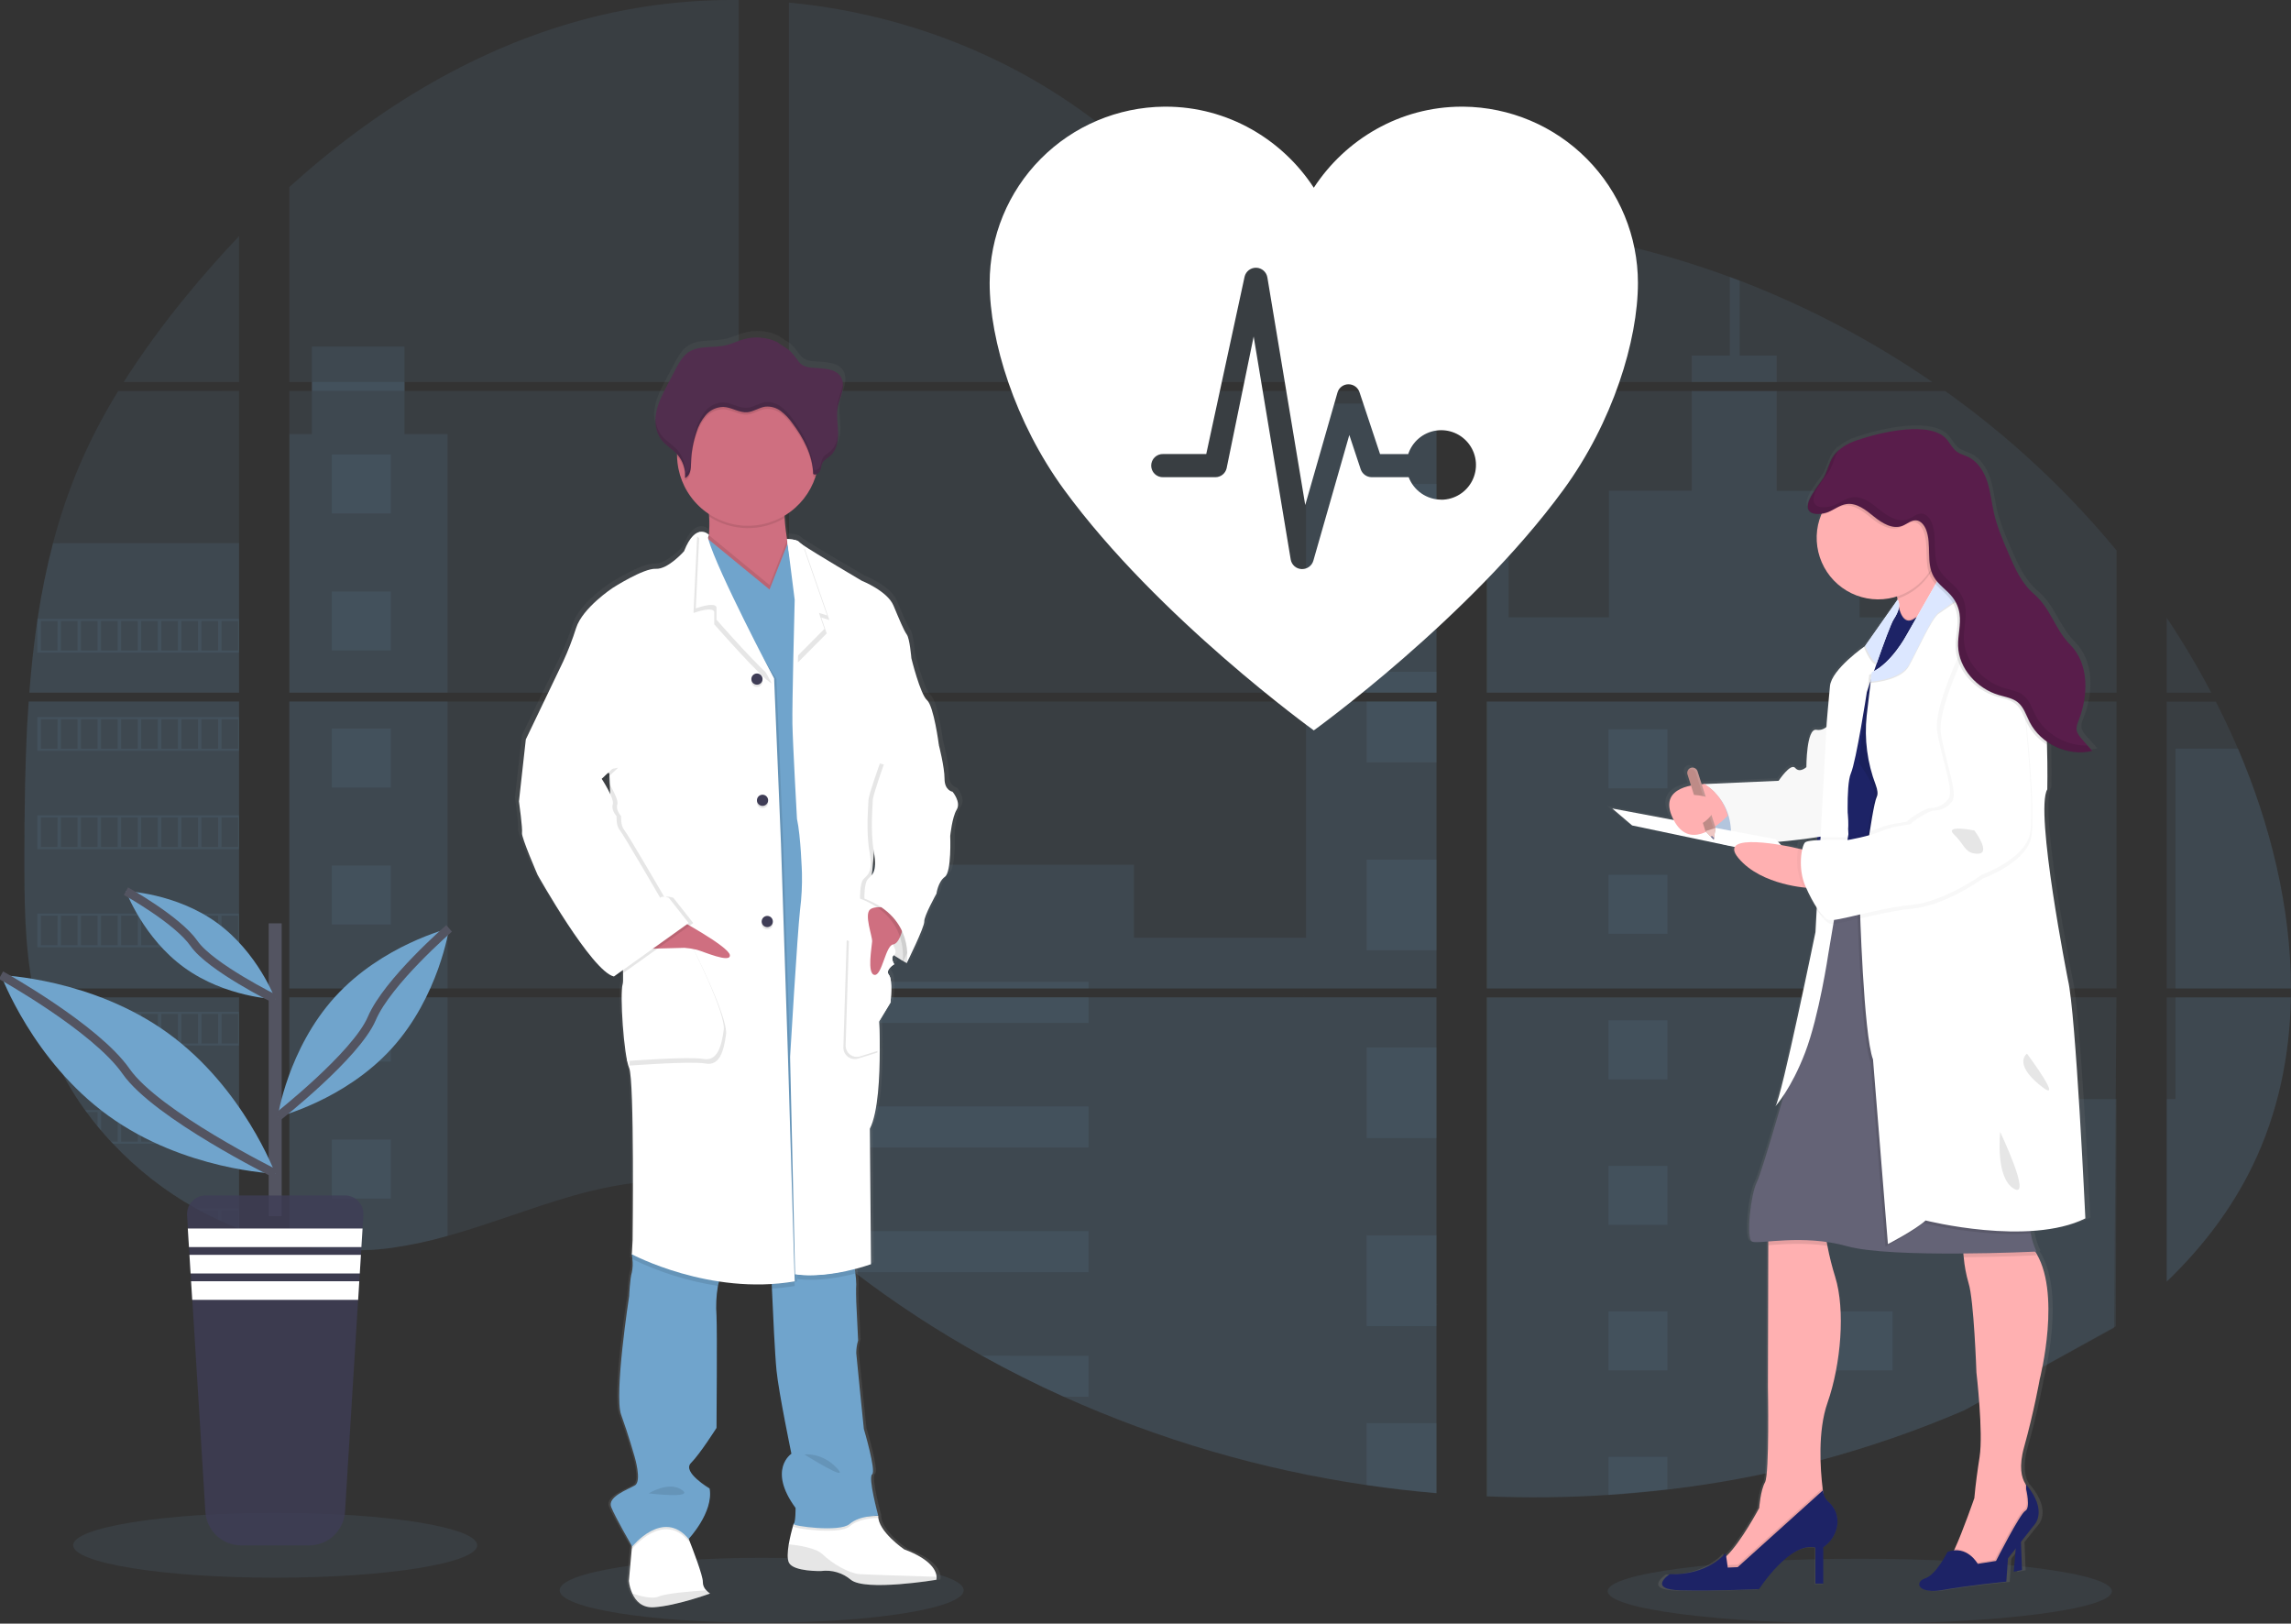 <svg width="532" height="377" viewBox="0 0 532 377" fill="none" xmlns="http://www.w3.org/2000/svg">
<rect x="0" y="0" width="532" height="377" fill="#333333" stroke="none"/>
<g clip-path="url(#clip0_13_38)">
<path opacity="0.1" d="M176.868 376.788C202.776 376.788 223.779 373.413 223.779 369.25C223.779 365.087 202.776 361.713 176.868 361.713C150.96 361.713 129.957 365.087 129.957 369.25C129.957 373.413 150.96 376.788 176.868 376.788Z" fill="#70A4CC"/>
<path opacity="0.1" d="M431.867 377C464.196 377 490.404 373.625 490.404 369.462C490.404 365.299 464.196 361.925 431.867 361.925C399.538 361.925 373.33 365.299 373.33 369.462C373.33 373.625 399.538 377 431.867 377Z" fill="#70A4CC"/>
<path opacity="0.1" d="M6.663 162.891H55.523V229.517H10.24C10.12 230.201 10.004 230.889 9.879 231.578H55.523V285.31C55.441 285.286 55.369 285.257 55.292 285.228C54.002 284.718 52.721 284.178 51.441 283.6L50.622 283.229C49.339 282.622 48.055 281.98 46.771 281.303C46.323 281.067 45.876 280.821 45.433 280.571C38.305 276.576 31.831 271.515 26.233 265.563C26.07 265.404 25.915 265.235 25.752 265.081C24.972 264.233 24.206 263.376 23.465 262.499L22.646 261.536C21.77 260.462 20.923 259.359 20.1 258.242C19.979 258.078 19.864 257.914 19.739 257.76C16.39 253.116 13.611 248.087 11.458 242.781C11.391 242.622 11.333 242.449 11.27 242.299C10.609 240.598 10.023 238.88 9.513 237.146C9.292 236.419 9.08 235.701 8.897 234.945C8.829 234.723 8.772 234.506 8.719 234.29C5.984 223.612 5.662 212.519 5.662 201.504C5.662 200.218 5.662 198.928 5.662 197.651C5.662 193.196 5.715 188.712 5.792 184.233C5.792 183.072 5.84 181.916 5.864 180.75C5.931 177.793 6.028 174.836 6.153 171.879C6.182 171.055 6.22 170.236 6.263 169.417C6.263 168.945 6.287 168.473 6.336 168.001C6.451 166.287 6.547 164.586 6.663 162.891Z" fill="#70A4CC"/>
<path opacity="0.1" d="M55.523 88.709H28.722C33.079 81.887 37.839 75.331 42.977 69.077C46.959 64.183 51.162 59.415 55.523 54.82V88.709Z" fill="#70A4CC"/>
<path opacity="0.1" d="M55.523 90.77V160.83H6.817C6.817 160.627 6.851 160.42 6.865 160.218C6.909 159.664 6.952 159.11 7 158.561C7.053 157.916 7.111 157.265 7.173 156.634C7.236 156.004 7.303 155.233 7.376 154.535C7.448 153.836 7.515 153.128 7.597 152.43C7.679 151.731 7.751 151.033 7.838 150.339C7.924 149.646 8.001 148.943 8.093 148.249C8.165 147.671 8.242 147.098 8.319 146.52C8.43 145.706 8.545 144.887 8.671 144.078C8.671 143.958 8.704 143.832 8.724 143.717C9.602 137.793 10.8 131.922 12.31 126.127C13.892 120.049 15.911 114.093 18.352 108.307C20.947 102.253 23.985 96.4 27.442 90.794L55.523 90.77Z" fill="#70A4CC"/>
<path opacity="0.1" d="M67.188 162.886V229.517H171.548V162.886H67.188ZM67.188 231.573V288.792C67.785 288.917 68.378 289.038 68.965 289.139C69.764 289.293 70.558 289.433 71.372 289.553C71.526 289.577 71.685 289.601 71.853 289.616C72.171 289.669 72.499 289.712 72.816 289.755C73.62 289.866 74.419 289.958 75.224 290.03C75.604 290.069 75.989 290.102 76.374 290.131L77.303 290.203C77.809 290.242 78.309 290.271 78.805 290.285C79.114 290.285 79.422 290.314 79.739 290.324C79.98 290.324 80.221 290.324 80.471 290.324C80.721 290.324 81.078 290.324 81.381 290.324C81.795 290.324 82.209 290.324 82.618 290.324H83.172C83.586 290.324 84 290.324 84.409 290.285H84.438C84.722 290.285 85.011 290.285 85.3 290.247C85.38 290.252 85.46 290.252 85.541 290.247C85.781 290.247 86.022 290.247 86.253 290.213H86.422L88.034 290.088C88.564 290.04 89.098 289.977 89.638 289.919L90.735 289.789C95.201 289.163 99.617 288.223 103.95 286.976C113.685 284.26 123.208 280.46 132.937 277.676C145.517 274.088 159.416 272.325 171.572 276.713V231.573H67.188ZM171.548 88.709V0.005C160.123 -0.119 148.728 1.218 137.641 3.983C111.215 10.625 87.505 25.031 67.188 43.43V88.704H72.426V90.76H67.188V160.83H171.548V90.765H93.932V88.709H171.548ZM305.593 58.746C299.055 58.515 292.556 56.444 286.677 53.245C275.436 47.129 266.457 37.684 256.424 29.712C235.578 13.11 209.726 3.092 183.204 0.607V88.709H332.182L332.553 88.319L305.593 58.746ZM319.164 56.338L333.554 72.135V52.196C328.735 52.793 324.513 54.214 319.184 56.318L319.164 56.338ZM333.554 303.001V231.573H302.892C302.81 231.27 302.728 230.962 302.632 230.653C302.724 230.962 302.801 231.27 302.887 231.573H183.223V283.229C184.359 284.072 185.481 284.958 186.593 285.859C187.792 286.822 188.976 287.839 190.165 288.836L191.364 289.828C191.937 290.309 192.514 290.791 193.097 291.244C194.252 292.181 195.419 293.106 196.597 294.018C197.179 294.5 197.776 294.933 198.369 295.386C207.77 302.577 217.687 309.066 228.039 314.801C230.36 316.085 232.701 317.339 235.063 318.562C236.638 319.367 238.221 320.166 239.81 320.942C242.198 322.107 244.605 323.231 247.032 324.313C269.402 334.36 293.057 341.253 317.32 344.797C322.709 345.594 328.119 346.22 333.55 346.676V302.996H334.031L333.554 303.001ZM183.223 90.765V160.83H333.574V90.765H183.223ZM183.223 162.886V229.517H333.574V162.886H183.223ZM345.243 52.109V74.351L363.61 54.19C357.525 53.207 351.403 52.505 345.243 52.085V52.109ZM345.243 162.91V229.517H491.478V162.886L345.243 162.91ZM490.944 308.289L491.459 231.573H345.243V347.442C354.663 347.838 364.096 347.725 373.503 347.105H373.667C378.16 346.822 382.633 346.411 387.085 345.872H387.186C410.935 343.106 434.157 336.907 456.127 327.468M519.675 173.858C519.127 172.562 518.554 171.277 517.971 170.005C516.883 167.597 515.732 165.256 514.548 162.915H503.138V229.517H531.986C531.971 210.655 527.2 191.39 519.69 173.834L519.675 173.858ZM503.138 231.597V297.582C511.265 289.789 518.13 280.874 523.074 270.682C529.02 258.41 531.74 245.122 531.961 231.588L503.138 231.597ZM503.138 143.495V160.835H513.479C510.351 154.866 506.904 149.07 503.153 143.471L503.138 143.495ZM403.964 65.18C403.203 64.892 402.442 64.598 401.677 64.314C393.604 61.331 385.354 58.851 376.975 56.887L348.869 87.745L348.329 88.319L348.691 88.713H448.722C434.791 79.12 419.771 71.212 403.978 65.156L403.964 65.18ZM451.654 90.789H347.294L345.243 92.668V160.83H363.22H363.249H491.497V127.813C479.896 113.776 466.506 101.321 451.668 90.765L451.654 90.789Z" fill="#70A4CC"/>
<path opacity="0.1" d="M55.523 126.108V160.83H6.817C6.817 160.627 6.851 160.42 6.865 160.218C6.909 159.664 6.952 159.11 7 158.561C7.053 157.916 7.111 157.266 7.173 156.635C7.236 156.004 7.303 155.233 7.376 154.535C7.448 153.836 7.515 153.128 7.597 152.43C7.679 151.731 7.751 151.033 7.838 150.34C7.924 149.646 8.001 148.943 8.093 148.249C8.165 147.671 8.242 147.098 8.319 146.52C8.43 145.706 8.545 144.887 8.671 144.078C8.671 143.958 8.704 143.833 8.724 143.717C9.602 137.794 10.8 131.922 12.31 126.127L55.523 126.108Z" fill="#70A4CC"/>
<path opacity="0.1" d="M6.663 162.891H55.523V229.517H10.24C10.12 230.201 10.004 230.889 9.879 231.578H55.523V285.31C55.441 285.286 55.369 285.257 55.292 285.228C54.002 284.718 52.721 284.178 51.441 283.6L50.622 283.229C49.339 282.622 48.055 281.98 46.771 281.303C46.323 281.067 45.876 280.821 45.433 280.571C38.305 276.576 31.831 271.515 26.233 265.563C26.07 265.404 25.915 265.235 25.752 265.081C24.972 264.233 24.206 263.376 23.465 262.499L22.646 261.536C21.77 260.462 20.923 259.359 20.1 258.242C19.979 258.078 19.864 257.914 19.739 257.76C16.39 253.116 13.611 248.087 11.458 242.781C11.391 242.622 11.333 242.449 11.27 242.299C10.609 240.598 10.023 238.88 9.513 237.146C9.292 236.419 9.08 235.701 8.897 234.945C8.829 234.723 8.772 234.506 8.719 234.29C5.984 223.612 5.662 212.519 5.662 201.504C5.662 200.218 5.662 198.928 5.662 197.651C5.662 193.196 5.715 188.712 5.792 184.233C5.792 183.072 5.84 181.916 5.864 180.75C5.931 177.793 6.028 174.836 6.153 171.879C6.182 171.055 6.22 170.236 6.263 169.417C6.263 168.945 6.287 168.473 6.336 168.001C6.451 166.287 6.547 164.586 6.663 162.891Z" fill="#70A4CC"/>
<path opacity="0.1" d="M103.926 100.798V160.83H67.188V100.798H72.426V80.473H93.927V100.798H103.926Z" fill="#70A4CC"/>
<path opacity="0.1" d="M103.926 162.886H67.193V229.512H103.926V162.886Z" fill="#70A4CC"/>
<path opacity="0.1" d="M67.188 231.578H103.926V286.967C99.593 288.213 95.177 289.151 90.711 289.775L89.614 289.91C89.074 289.972 88.54 290.025 88.01 290.078C87.481 290.131 86.932 290.17 86.397 290.204H86.229C85.998 290.204 85.748 290.232 85.521 290.237H85.276C84.987 290.237 84.698 290.266 84.409 290.276C84 290.3 83.591 290.305 83.172 290.309C82.994 290.309 82.825 290.309 82.647 290.309C82.233 290.309 81.824 290.309 81.41 290.309H80.5C80.254 290.309 80.019 290.309 79.763 290.309L78.834 290.276C78.353 290.276 77.833 290.223 77.332 290.189L76.408 290.122L75.257 290.016C74.448 289.943 73.644 289.852 72.85 289.741L71.887 289.606L71.406 289.539C70.602 289.414 69.807 289.279 68.999 289.125C68.406 289.023 67.819 288.898 67.222 288.778L67.188 231.578Z" fill="#70A4CC"/>
<path opacity="0.1" d="M333.574 93.708H303.282V160.825H333.574V93.708Z" fill="#70A4CC"/>
<path opacity="0.1" d="M333.578 162.886V229.516H183.223V200.777H263.309V217.731H303.282V162.886H333.578Z" fill="#70A4CC"/>
<path opacity="0.1" d="M334.055 303.015H333.574V346.724C328.149 346.265 322.741 345.64 317.349 344.851C293.074 341.295 269.409 334.387 247.032 324.323C240.571 321.414 234.242 318.238 228.044 314.796C217.692 309.058 207.773 302.569 198.369 295.381C196.006 293.57 193.675 291.717 191.373 289.823C189.78 288.508 188.196 287.16 186.593 285.849C185.481 284.949 184.359 284.063 183.223 283.215V231.578H302.882C302.801 231.27 302.719 230.962 302.632 230.658C302.724 230.962 302.81 231.27 302.892 231.578H333.574V302.986C333.737 302.991 333.896 303.006 334.055 303.015Z" fill="#70A4CC"/>
<path opacity="0.1" d="M412.576 88.709H392.838V82.573H401.686V64.294C402.453 64.574 403.217 64.861 403.978 65.156V82.573H412.576V88.709Z" fill="#70A4CC"/>
<path opacity="0.1" d="M460.132 160.83H363.23C363.23 160.83 363.23 160.83 363.263 160.854L363.22 160.83H345.243V93.713H350.337V143.322H373.614V113.942H392.842V90.77H412.581V113.961H431.809V143.341H460.132V160.83Z" fill="#70A4CC"/>
<path opacity="0.1" d="M345.243 162.886V229.516H460.132V162.886H345.243ZM491.319 307.947L491.478 255.207H460.132V231.607H345.243V347.442C354.663 347.837 364.096 347.725 373.503 347.104H373.667C378.16 346.822 382.633 346.411 387.085 345.871H387.186C410.935 343.106 434.157 336.907 456.127 327.468" fill="#70A4CC"/>
<path opacity="0.1" d="M505.179 231.578H531.981C531.745 245.107 529.03 258.396 523.089 270.668C518.144 280.864 511.274 289.78 503.157 297.568V255.183H505.179V231.578Z" fill="#70A4CC"/>
<path opacity="0.1" d="M531.995 229.517H505.179V173.834H519.69C527.2 191.39 531.971 210.655 531.995 229.517Z" fill="#70A4CC"/>
<path opacity="0.1" d="M333.578 112.367H317.349V133.41H333.578V112.367Z" fill="#70A4CC"/>
<path opacity="0.1" d="M333.578 155.984H317.349V160.83H333.578V155.984Z" fill="#70A4CC"/>
<path opacity="0.1" d="M333.578 162.886H317.349V177.022H333.578V162.886Z" fill="#70A4CC"/>
<path opacity="0.1" d="M333.578 199.602H317.349V220.645H333.578V199.602Z" fill="#70A4CC"/>
<path opacity="0.1" d="M333.578 243.219H317.349V264.262H333.578V243.219Z" fill="#70A4CC"/>
<path opacity="0.1" d="M333.574 302.986C333.737 302.986 333.896 302.986 334.055 303.015H333.574V307.904H317.349V286.837H333.574V302.986Z" fill="#70A4CC"/>
<path opacity="0.1" d="M333.574 330.445V346.7C328.149 346.241 322.741 345.616 317.349 344.826V330.445H333.574Z" fill="#70A4CC"/>
<path opacity="0.1" d="M252.775 227.97H183.223V229.517H252.775V227.97Z" fill="#70A4CC"/>
<path opacity="0.1" d="M252.775 231.573H183.223V237.497H252.775V231.573Z" fill="#70A4CC"/>
<path opacity="0.1" d="M252.775 256.917H183.223V266.444H252.775V256.917Z" fill="#70A4CC"/>
<path opacity="0.1" d="M252.77 285.864V295.391H198.369C196.006 293.586 193.673 291.733 191.369 289.832C189.775 288.518 188.196 287.169 186.588 285.864H252.77Z" fill="#70A4CC"/>
<path opacity="0.1" d="M252.77 314.806V324.323H247.027C240.572 321.411 234.245 318.233 228.044 314.791L252.77 314.806Z" fill="#70A4CC"/>
<path opacity="0.1" d="M387.2 169.345H373.508V183.043H387.2V169.345Z" fill="#70A4CC"/>
<path opacity="0.1" d="M90.745 105.523H77.053V119.221H90.745V105.523Z" fill="#70A4CC"/>
<path opacity="0.1" d="M90.745 137.34H77.053V151.038H90.745V137.34Z" fill="#70A4CC"/>
<path opacity="0.1" d="M90.745 169.157H77.053V182.855H90.745V169.157Z" fill="#70A4CC"/>
<path opacity="0.1" d="M90.745 200.97H77.053V214.668H90.745V200.97Z" fill="#70A4CC"/>
<path opacity="0.1" d="M90.745 232.787H77.053V246.485H90.745V232.787Z" fill="#70A4CC"/>
<path opacity="0.1" d="M90.745 264.604H77.053V278.302H90.745V264.604Z" fill="#70A4CC"/>
<path opacity="0.1" d="M439.469 169.345H425.777V183.043H439.469V169.345Z" fill="#70A4CC"/>
<path opacity="0.1" d="M387.2 203.132H373.508V216.83H387.2V203.132Z" fill="#70A4CC"/>
<path opacity="0.1" d="M439.469 203.132H425.777V216.83H439.469V203.132Z" fill="#70A4CC"/>
<path opacity="0.1" d="M387.2 236.915H373.508V250.612H387.2V236.915Z" fill="#70A4CC"/>
<path opacity="0.1" d="M439.469 236.915H425.777V250.612H439.469V236.915Z" fill="#70A4CC"/>
<path opacity="0.1" d="M387.2 270.702H373.508V284.4H387.2V270.702Z" fill="#70A4CC"/>
<path opacity="0.1" d="M439.469 270.702H425.777V284.4H439.469V270.702Z" fill="#70A4CC"/>
<path opacity="0.1" d="M387.2 304.489H373.508V318.187H387.2V304.489Z" fill="#70A4CC"/>
<path opacity="0.1" d="M439.469 304.489H425.777V318.187H439.469V304.489Z" fill="#70A4CC"/>
<path opacity="0.1" d="M373.508 347.105V338.271H387.195V345.847L373.508 347.105Z" fill="#70A4CC"/>
<path opacity="0.1" d="M8.666 143.707V151.544H55.523V143.707H8.666ZM13.336 151.052H9.513V144.189H13.364L13.336 151.052ZM18.001 151.052H14.149V144.189H18.001V151.052ZM22.656 151.052H18.805V144.189H22.656V151.052ZM27.321 151.052H23.475V144.189H27.326L27.321 151.052ZM31.981 151.052H28.13V144.189H31.981V151.052ZM36.647 151.052H32.795V144.189H36.647V151.052ZM41.312 151.052H37.46V144.189H41.312V151.052ZM45.972 151.052H42.12V144.189H45.972V151.052ZM50.632 151.052H46.781V144.189H50.632V151.052ZM55.292 151.052H51.441V144.189H55.292V151.052Z" fill="#70A4CC"/>
<path opacity="0.1" d="M8.666 166.508V174.345H55.523V166.508H8.666ZM13.336 173.849H9.513V167.004H13.364L13.336 173.849ZM18.001 173.849H14.149V167.004H18.001V173.849ZM22.656 173.849H18.805V167.004H22.656V173.849ZM27.321 173.849H23.475V167.004H27.326L27.321 173.849ZM31.981 173.849H28.13V167.004H31.981V173.849ZM36.647 173.849H32.795V167.004H36.647V173.849ZM41.312 173.849H37.46V167.004H41.312V173.849ZM45.972 173.849H42.12V167.004H45.972V173.849ZM50.632 173.849H46.781V167.004H50.632V173.849ZM55.292 173.849H51.441V167.004H55.292V173.849Z" fill="#70A4CC"/>
<path opacity="0.1" d="M8.666 189.319V197.17H55.523V189.319H8.666ZM13.336 196.659H9.513V189.81H13.364L13.336 196.659ZM18.001 196.659H14.149V189.81H18.001V196.659ZM22.656 196.659H18.805V189.81H22.656V196.659ZM27.321 196.659H23.475V189.81H27.326L27.321 196.659ZM31.981 196.659H28.13V189.81H31.981V196.659ZM36.647 196.659H32.795V189.81H36.647V196.659ZM41.312 196.659H37.46V189.81H41.312V196.659ZM45.972 196.659H42.12V189.81H45.972V196.659ZM50.632 196.659H46.781V189.81H50.632V196.659ZM55.292 196.659H51.441V189.81H55.292V196.659Z" fill="#70A4CC"/>
<path opacity="0.1" d="M8.666 212.129V219.956H55.523V212.129H8.666ZM13.336 219.47H9.513V212.616H13.364L13.336 219.47ZM18.001 219.47H14.149V212.616H18.001V219.47ZM22.656 219.47H18.805V212.616H22.656V219.47ZM27.321 219.47H23.475V212.616H27.326L27.321 219.47ZM31.981 219.47H28.13V212.616H31.981V219.47ZM36.647 219.47H32.795V212.616H36.647V219.47ZM41.312 219.47H37.46V212.616H41.312V219.47ZM45.972 219.47H42.12V212.616H45.972V219.47ZM50.632 219.47H46.781V212.616H50.632V219.47ZM55.292 219.47H51.441V212.616H55.292V219.47Z" fill="#70A4CC"/>
<path opacity="0.1" d="M8.868 234.935C9.056 235.672 9.268 236.409 9.489 237.136V235.426H13.34V242.275H11.28C11.342 242.434 11.405 242.608 11.468 242.757H55.523V234.935H8.868ZM18.015 242.275H14.164V235.426H18.015V242.275ZM22.671 242.275H18.819V235.426H22.671V242.275ZM27.336 242.275H23.475V235.426H27.326L27.336 242.275ZM31.996 242.275H28.144V235.426H31.996V242.275ZM36.661 242.275H32.809V235.426H36.661V242.275ZM41.326 242.275H37.475V235.426H41.326V242.275ZM45.986 242.275H42.135V235.426H45.986V242.275ZM50.647 242.275H46.795V235.426H50.647V242.275ZM55.307 242.275H51.455V235.426H55.307V242.275Z" fill="#70A4CC"/>
<path opacity="0.1" d="M19.748 257.746C19.869 257.9 19.984 258.073 20.109 258.227H22.656V261.517C22.93 261.844 23.2 262.172 23.479 262.48V258.208H27.331V265.081H25.771C25.925 265.24 26.074 265.409 26.252 265.563H55.538V257.746H19.748ZM31.981 265.081H28.13V258.237H31.981V265.081ZM36.647 265.081H32.795V258.237H36.647V265.081ZM41.312 265.081H37.46V258.237H41.312V265.081ZM45.972 265.081H42.12V258.237H45.972V265.081ZM50.632 265.081H46.781V258.237H50.632V265.081ZM55.292 265.081H51.441V258.237H55.292V265.081Z" fill="#70A4CC"/>
<path opacity="0.1" d="M45.452 280.551C45.89 280.802 46.338 281.033 46.79 281.283V281.043H50.642V283.21L51.46 283.59V281.043H55.312V285.209C55.385 285.245 55.463 285.275 55.543 285.295V280.551H45.452Z" fill="#70A4CC"/>
<path opacity="0.1" d="M302.632 230.653C302.723 230.962 302.801 231.27 302.887 231.573C302.81 231.27 302.728 230.962 302.632 230.653ZM72.446 88.694V90.751H93.951V88.694H72.446ZM302.632 230.653C302.723 230.962 302.801 231.27 302.887 231.573C302.81 231.27 302.728 230.962 302.632 230.653ZM302.632 230.653C302.723 230.962 302.801 231.27 302.887 231.573C302.81 231.27 302.728 230.962 302.632 230.653Z" fill="#70A4CC"/>
<path d="M222.228 182.865C222.228 182.865 220.331 182.6 220.331 179.835C220.331 177.071 218.974 171.907 218.974 171.907C218.974 171.883 217.799 162.915 216.177 161.49C214.554 160.064 212.47 151.693 212.47 151.693C212.47 151.693 212.113 147.151 211.387 146.173C210.66 145.196 209.677 142.802 208.228 139.387C206.779 135.972 200.737 133.607 200.737 133.607C200.737 133.607 189.814 127.269 186.718 125.203C186.437 125.033 186.174 124.834 185.933 124.61C185.394 123.902 183.045 123.888 183.045 123.888C182.799 122.337 182.563 120.555 182.486 118.941C182.486 118.768 182.486 118.595 182.462 118.421C185.914 116.38 188.514 113.161 189.785 109.357C189.842 109.174 189.891 108.981 189.944 108.798C190.15 108.73 190.341 108.619 190.502 108.473C190.664 108.327 190.793 108.149 190.882 107.95C191.162 107.329 191.166 106.602 191.513 106.024C191.917 105.34 192.688 104.974 193.294 104.458C194.825 103.158 195.22 100.966 195.148 98.972C195.1 97.359 194.84 95.731 194.941 94.127L194.97 93.723C194.999 93.482 195.032 93.241 195.076 93.01C195.312 91.815 195.827 90.688 196.116 89.503C196.404 88.319 196.433 86.984 195.759 85.963C194.772 84.465 192.717 84.167 190.911 84.013C188.865 83.839 187.036 84.066 185.726 82.365C185.113 81.477 184.424 80.644 183.666 79.875C183.396 79.625 180.777 78.026 180.777 77.92C178.221 76.736 175.324 76.513 172.617 77.294C171.259 77.689 169.979 78.334 168.602 78.657C165.631 79.36 162.213 78.599 159.69 80.299C158.285 81.263 157.442 82.794 156.653 84.287C156.011 85.517 155.359 86.745 154.698 87.972C153.634 89.99 152.551 92.042 152.103 94.276C152.009 94.763 151.951 95.255 151.93 95.75V95.774C151.93 95.953 151.93 96.131 151.93 96.309V96.535C151.93 96.704 151.93 96.868 151.959 97.017C151.988 97.166 151.983 97.215 151.997 97.316C152.012 97.417 152.036 97.643 152.065 97.797C152.094 97.951 152.151 98.221 152.209 98.433C152.233 98.525 152.267 98.611 152.296 98.698C152.344 98.862 152.402 99.021 152.464 99.18C152.498 99.261 152.532 99.348 152.57 99.43C152.642 99.599 152.729 99.762 152.816 99.912C152.854 99.979 152.883 100.042 152.922 100.104C153.056 100.328 153.204 100.544 153.364 100.75C154.395 102.036 155.911 102.854 157.033 104.059C157.033 104.107 157.033 104.155 157.033 104.198C157.033 104.333 157.033 104.463 157.033 104.598C157.093 107.283 157.807 109.914 159.114 112.26C160.421 114.606 162.282 116.597 164.534 118.06C164.534 118.243 164.558 118.431 164.567 118.614C164.661 120.043 164.644 121.478 164.514 122.905C164.318 122.674 164.073 122.49 163.796 122.367C163.52 122.243 163.219 122.184 162.916 122.192C162.709 122.182 162.502 122.2 162.3 122.245L162.257 122.212V122.255C161.197 122.515 159.893 123.618 158.646 126.754C158.646 126.754 154.852 131.031 151.964 130.852C149.075 130.674 141.762 135.303 141.762 135.303C141.762 135.303 134.627 139.936 133.096 144.656C132.241 147.333 131.215 149.952 130.025 152.497L121.205 170.679L119.578 185.104C119.578 185.104 120.478 191.52 120.3 192.498C120.122 193.475 124.002 202.294 124.002 202.294C124.002 202.294 136.823 224.83 142.061 225.986L142.436 225.721C142.66 225.838 142.898 225.927 143.144 225.986L144.222 225.225C144.287 226.073 144.259 226.926 144.14 227.768C143.418 229.993 144.41 244.515 145.671 247.361C146.933 250.208 146.485 287.53 146.485 287.53L146.307 290.825C146.307 290.825 146.307 290.931 146.35 291.114L146.307 291.894L146.437 291.961C146.572 293.006 146.528 294.067 146.307 295.097C145.854 296.542 145.671 300.626 145.671 300.626C145.671 300.626 142.065 323.687 143.774 328.32C145.483 332.954 146.937 338.03 146.937 338.03C146.937 338.03 148.743 343.81 147.024 344.797C145.305 345.785 140.419 347.442 141.425 349.85C142.34 352.075 145.811 358.038 146.326 358.91L146.283 359.367L145.575 367.04C145.69 368.053 145.964 369.041 146.389 369.968C147.164 371.639 148.671 373.373 151.535 373.185C152.016 373.152 152.575 373.094 153.114 373.022C158.357 372.318 164.813 369.978 164.813 369.978C164.478 369.765 164.17 369.511 163.898 369.221C163.64 368.972 163.436 368.672 163.298 368.341C163.16 368.01 163.091 367.654 163.094 367.295C163.171 365.898 160.557 359.242 159.907 357.604C159.806 357.368 159.753 357.233 159.753 357.233C159.753 357.233 165.713 351.001 164.721 345.477C164.721 345.477 158.126 341.623 160.297 339.509C162.468 337.395 166.349 331.321 166.349 331.321C166.349 331.321 166.527 308.612 166.349 305.221C166.163 302.868 166.274 300.5 166.681 298.175C166.753 297.823 166.84 297.481 166.931 297.144C169.934 297.592 172.965 297.822 176.001 297.833C177.109 297.833 178.235 297.833 179.371 297.765C179.371 298.086 179.386 298.433 179.415 298.805C179.665 304.431 180.132 314.295 180.512 317.96C181.052 323.215 184.032 337.375 184.032 337.375C184.032 337.375 178.346 341.026 185.023 350.023C185.023 350.023 185.023 353.284 184.58 353.756C184.108 355.299 183.727 356.869 183.439 358.457C183.16 360.152 183.045 361.867 183.497 362.758C184.58 364.887 191.08 364.713 191.08 364.713L191.239 364.684C192.466 364.557 193.706 364.676 194.887 365.032C196.068 365.388 197.166 365.976 198.118 366.76C200.588 368.745 209.961 367.873 215.036 367.242C217.024 366.991 218.353 366.76 218.353 366.76C218.417 366.535 218.44 366.3 218.42 366.067C218.367 364.819 217.39 362.084 210.765 359.642C210.765 359.642 204.536 355.451 204.622 351.801H204.492H203.77C204.295 351.772 204.632 351.801 204.632 351.801C204.632 351.801 202.191 342.89 203.188 342.168C204.184 341.445 201.199 331.572 201.199 331.572C201.199 331.572 199.49 315.003 199.399 313.842C199.403 312.846 199.554 311.856 199.847 310.904L199.399 301.821C199.399 301.821 199.312 298.801 199.399 297.818C199.384 296.965 199.315 296.114 199.192 295.27C199.149 294.933 199.105 294.581 199.057 294.235C201.392 293.642 202.909 293.093 202.909 293.093L202.639 261.473C204.622 257.62 204.988 249.168 204.979 243.171C204.979 239.318 204.805 236.467 204.805 236.467L207.516 232.04C207.516 232.04 208.142 226.742 207.15 225.582C206.712 225.057 206.909 224.512 207.27 224.064C207.458 223.916 207.656 223.78 207.862 223.66C207.862 223.66 207.834 223.616 207.8 223.554C207.989 223.396 208.19 223.252 208.402 223.125C208.402 223.125 207.439 221.632 208.301 221.001C209.109 221.55 209.831 221.964 210.38 222.302C210.342 222.653 210.303 222.855 210.303 222.855L210.534 222.374C211.064 222.672 211.387 222.855 211.387 222.855C211.387 222.855 215.633 214.393 215.541 213.146C215.45 211.898 218.43 206.643 218.43 206.643C218.43 206.643 218.791 203.884 220.418 202.728C222.045 201.572 221.679 193.196 221.679 193.196C221.679 193.196 222.132 188.832 223.215 187.05C224.298 185.268 222.228 182.865 222.228 182.865ZM140.982 179.151L141.064 181.169C140.583 180.394 140.236 179.835 140.236 179.835L140.982 179.151Z" fill="url(#paint0_linear_13_38)"/>
<path d="M211.618 219.2L210.578 223.631C210.578 223.631 202.249 219.378 200.747 213.974C199.245 208.57 203.26 206.518 203.26 206.518L211.021 209.808L211.618 219.2Z" fill="white"/>
<path opacity="0.1" d="M211.618 219.2L210.578 223.631C210.578 223.631 202.249 219.378 200.747 213.974C199.245 208.57 203.26 206.518 203.26 206.518L211.021 209.808L211.618 219.2Z" fill="black"/>
<path d="M164.876 370.007C164.876 370.007 157.173 372.839 151.877 373.195C149.065 373.383 147.587 371.659 146.827 369.997C146.411 369.073 146.143 368.09 146.032 367.083L146.721 359.449L147.087 355.384L158.338 352.46L159.931 357.335L160.08 357.706C160.721 359.333 163.287 365.956 163.21 367.338C163.207 367.692 163.275 368.043 163.411 368.37C163.546 368.697 163.747 368.993 163.999 369.241C164.258 369.532 164.552 369.79 164.876 370.007Z" fill="white"/>
<path d="M217.491 366.124C217.51 366.356 217.487 366.59 217.424 366.813C217.424 366.813 200.949 369.563 197.579 366.813C196.629 366.01 195.521 365.414 194.328 365.064C193.134 364.714 191.88 364.617 190.646 364.781C190.646 364.781 184.272 364.954 183.208 362.854C182.765 361.973 182.881 360.263 183.155 358.577C183.435 356.998 183.808 355.436 184.272 353.9L184.528 353.698L186.044 352.48L203.799 351.955H203.934C203.847 355.586 209.961 359.752 209.961 359.752C216.456 362.161 217.414 364.882 217.491 366.124Z" fill="white"/>
<path opacity="0.1" d="M217.491 366.124C217.508 366.357 217.483 366.59 217.419 366.813C217.419 366.813 200.949 369.563 197.579 366.813C196.629 366.01 195.523 365.415 194.33 365.065C193.137 364.715 191.884 364.618 190.651 364.781C190.651 364.781 184.272 364.954 183.213 362.854C182.77 361.968 182.881 360.263 183.155 358.577C185.611 358.823 189.486 359.434 191.008 360.894C193.309 363.114 197.208 365.33 199.601 365.503C201.474 365.624 212.677 365.98 217.491 366.124Z" fill="black"/>
<path opacity="0.1" d="M164.876 370.007C164.876 370.007 157.173 372.839 151.877 373.195C149.065 373.383 147.587 371.659 146.831 369.992C148.791 370.652 151.511 371.346 152.941 370.71C154.635 369.958 160.644 369.472 164.014 369.265C164.27 369.546 164.56 369.795 164.876 370.007Z" fill="black"/>
<path d="M176.305 141.781C169.95 139.31 161.775 131.146 163.816 127.332C164.27 126.369 164.539 125.33 164.611 124.268C164.742 122.827 164.761 121.378 164.669 119.934C164.525 117.568 164.241 115.214 163.816 112.882C163.816 112.882 183.656 113.33 182.501 116.254C182.164 117.111 182.111 118.599 182.202 120.266C182.294 121.932 182.534 123.816 182.785 125.41C183.131 127.596 183.478 129.263 183.478 129.263C183.478 129.263 182.265 130.963 181.552 131.055C180.84 131.146 185.423 145.302 176.305 141.781Z" fill="#CF6F80"/>
<path opacity="0.1" d="M160.066 357.706L159.917 357.869C153.986 350.693 146.812 359.637 146.812 359.637L146.706 359.449L147.072 355.384L158.323 352.46L159.917 357.335L160.066 357.706Z" fill="black"/>
<path opacity="0.1" d="M203.939 352.46C203.939 352.46 199.606 352.369 197.295 354.411C194.984 356.453 183.815 354.854 184.296 354.411C184.439 354.191 184.525 353.94 184.547 353.679L186.063 352.46L203.818 351.935C203.886 352.258 203.939 352.46 203.939 352.46Z" fill="black"/>
<path d="M167.446 296.103C167.124 296.902 166.879 297.729 166.715 298.574C166.313 300.889 166.202 303.245 166.382 305.587C166.561 308.958 166.382 331.552 166.382 331.552C166.382 331.552 162.574 337.578 160.451 339.702C158.328 341.826 164.784 345.64 164.784 345.64C165.747 351.131 159.912 357.335 159.912 357.335C153.981 350.158 146.807 359.107 146.807 359.107C146.807 359.107 142.908 352.364 141.935 349.956C140.963 347.548 145.743 345.881 147.424 344.903C149.104 343.926 147.342 338.16 147.342 338.16C147.342 338.16 145.922 333.108 144.237 328.499C142.552 323.889 146.095 300.944 146.095 300.944C146.095 300.944 146.278 296.869 146.716 295.448C146.937 294.423 146.981 293.368 146.846 292.327C146.817 291.976 146.783 291.682 146.759 291.485C146.735 291.287 146.716 291.196 146.716 291.196L146.783 291.08L149.191 286.591C149.191 286.591 168.602 293.276 167.446 296.103Z" fill="#70A4CC"/>
<path d="M203.939 351.931C203.939 351.931 199.606 351.839 197.295 353.857C194.984 355.875 183.815 354.3 184.296 353.857C184.778 353.414 184.739 350.134 184.739 350.134C178.187 341.185 183.776 337.554 183.776 337.554C183.776 337.554 180.849 323.466 180.32 318.24C179.949 314.589 179.492 304.778 179.246 299.176C179.14 296.768 179.078 295.111 179.078 295.111L184.431 294.032L185.12 293.893L198.032 291.302C198.032 291.302 198.388 293.71 198.629 295.68C198.749 296.521 198.816 297.368 198.831 298.218C198.744 299.181 198.831 302.196 198.831 302.196L199.269 311.237C198.983 312.185 198.835 313.17 198.831 314.16C198.917 315.311 200.598 331.793 200.598 331.793C200.598 331.793 203.52 341.628 202.523 342.336C201.527 343.044 203.939 351.931 203.939 351.931Z" fill="#70A4CC"/>
<path opacity="0.1" d="M182.501 116.254C182.164 117.111 182.111 118.599 182.202 120.266C179.545 121.867 176.49 122.685 173.388 122.627C170.287 122.57 167.264 121.637 164.669 119.938C164.526 117.571 164.241 115.215 163.816 112.882C163.816 112.882 183.656 113.321 182.501 116.254Z" fill="black"/>
<path d="M190.17 105.609C190.174 107.345 189.901 109.07 189.361 110.72C188.155 114.416 185.682 117.566 182.378 119.614C179.075 121.662 175.154 122.476 171.309 121.911C167.464 121.347 163.942 119.441 161.366 116.53C158.79 113.619 157.325 109.891 157.23 106.004C157.23 105.87 157.23 105.744 157.23 105.609C157.193 103.422 157.591 101.248 158.402 99.216C159.213 97.184 160.421 95.334 161.954 93.773C163.487 92.213 165.316 90.974 167.333 90.128C169.35 89.282 171.515 88.846 173.703 88.846C175.89 88.846 178.055 89.282 180.072 90.128C182.089 90.974 183.918 92.213 185.451 93.773C186.984 95.334 188.192 97.184 189.003 99.216C189.814 101.248 190.212 103.422 190.175 105.609H190.17Z" fill="#CF6F80"/>
<path opacity="0.1" d="M176.305 141.781C169.95 139.31 161.775 131.146 163.816 127.332C164.27 126.369 164.539 125.33 164.611 124.268L173.31 131.421L178.693 135.837L182.785 125.415C183.131 127.601 183.478 129.268 183.478 129.268C183.478 129.268 182.265 130.968 181.552 131.059C180.84 131.151 185.423 145.302 176.305 141.781Z" fill="black"/>
<path d="M198.802 173.391L191.537 295.487L182.063 296.108L157.529 225.312L161.554 141.261L162.401 123.502L173.31 132.466L178.697 136.882L182.91 126.156L190.743 132.986L198.802 173.391Z" fill="#70A4CC"/>
<path opacity="0.1" d="M167.446 296.104C167.124 296.902 166.879 297.729 166.715 298.574C159.82 297.509 153.125 295.417 146.851 292.366L146.721 292.299L146.764 291.523L146.788 291.119L149.195 286.63C149.195 286.63 168.602 293.276 167.446 296.104Z" fill="black"/>
<path opacity="0.1" d="M184.542 298.594C182.78 298.894 181.002 299.096 179.217 299.201C179.111 296.792 179.049 295.136 179.049 295.136L184.402 294.057L184.542 298.594Z" fill="black"/>
<path opacity="0.1" d="M198.6 295.704C195.177 296.595 189.891 297.597 185.158 296.971L185.091 293.917L198.003 291.326C198.003 291.326 198.359 293.71 198.6 295.704Z" fill="black"/>
<path opacity="0.1" d="M185.072 297.529C165.333 300.901 147.255 291.234 147.255 291.234L147.428 287.959C147.428 287.959 147.876 250.829 146.634 247.983C145.392 245.136 144.424 230.701 145.127 228.486C145.83 226.27 142.561 193.047 142.561 193.047L142.032 179.561L122.649 171.705L131.315 153.634C132.485 151.1 133.492 148.494 134.329 145.831C135.836 141.14 142.831 136.531 142.831 136.531C142.831 136.531 150.004 131.926 152.84 132.1C155.675 132.273 159.392 128.025 159.392 128.025C162.136 121.027 164.62 124.196 164.62 124.196C164.62 124.528 164.62 124.196 164.486 125.232C163.523 132.914 180.055 157.189 180.291 157.617L181.865 195.985L183.459 244.539L185.072 297.529Z" fill="black"/>
<path d="M184.542 297.529C164.803 300.901 146.721 291.234 146.721 291.234L146.899 287.959C146.899 287.959 147.347 250.829 146.1 247.983C144.853 245.136 143.89 230.702 144.598 228.486C145.305 226.27 142.032 193.047 142.032 193.047L141.497 179.561L122.105 171.676L130.771 153.605C131.939 151.07 132.945 148.464 133.785 145.803C135.287 141.111 142.287 136.502 142.287 136.502C142.287 136.502 149.46 131.898 152.291 132.071C155.122 132.244 158.843 127.996 158.843 127.996C161.592 120.998 164.62 124.167 164.62 124.167C164.62 124.5 164.331 124.649 164.486 125.203C166.604 132.654 179.525 157.16 179.761 157.588L181.355 195.956L182.948 244.51L184.542 297.529Z" fill="white"/>
<path opacity="0.1" d="M179.222 158.682C177.099 157.795 165.853 144.95 165.853 144.95V142.026C165.444 141.063 163.012 141.651 161.039 142.325L161.886 124.567L162.849 125.366C164.957 132.813 178.977 158.253 179.222 158.682Z" fill="black"/>
<path d="M179.757 157.617C177.629 156.731 166.382 143.886 166.382 143.886V140.962C165.973 139.999 163.542 140.586 161.568 141.261L162.42 123.502L163.383 124.302C165.497 131.748 179.521 157.193 179.757 157.617Z" fill="white"/>
<path opacity="0.1" d="M147.255 221.68C147.52 221.68 160.981 220.264 160.981 220.264C160.981 220.264 169.131 236.298 168.597 240.199C168.063 244.101 167.095 247.554 163.816 246.942C160.538 246.331 146.172 247.424 146.172 247.424L147.255 221.68Z" fill="black"/>
<path d="M146.721 220.616C146.986 220.616 160.446 219.2 160.446 219.2C160.446 219.2 168.592 235.238 168.063 239.135C167.533 243.031 166.556 246.49 163.282 245.878C160.008 245.266 145.638 246.359 145.638 246.359L146.721 220.616Z" fill="white"/>
<path d="M156.865 213.088C156.865 213.088 169.218 219.73 169.483 221.757C169.748 223.785 163.195 220.871 161.78 220.52C160.848 220.295 159.9 220.147 158.944 220.077L149.503 220.332L156.865 213.088Z" fill="#CF6F80"/>
<path opacity="0.1" d="M175.775 159.51C176.493 159.51 177.075 158.928 177.075 158.21C177.075 157.491 176.493 156.909 175.775 156.909C175.057 156.909 174.475 157.491 174.475 158.21C174.475 158.928 175.057 159.51 175.775 159.51Z" fill="black"/>
<path d="M175.775 158.98C176.493 158.98 177.075 158.398 177.075 157.68C177.075 156.962 176.493 156.379 175.775 156.379C175.057 156.379 174.475 156.962 174.475 157.68C174.475 158.398 175.057 158.98 175.775 158.98Z" fill="#3F3D56"/>
<path opacity="0.1" d="M178.168 215.804C178.886 215.804 179.468 215.222 179.468 214.504C179.468 213.786 178.886 213.203 178.168 213.203C177.45 213.203 176.868 213.786 176.868 214.504C176.868 215.222 177.45 215.804 178.168 215.804Z" fill="black"/>
<path d="M178.168 215.27C178.886 215.27 179.468 214.687 179.468 213.969C179.468 213.251 178.886 212.669 178.168 212.669C177.45 212.669 176.868 213.251 176.868 213.969C176.868 214.687 177.45 215.27 178.168 215.27Z" fill="#3F3D56"/>
<path opacity="0.1" d="M177.07 187.657C177.788 187.657 178.37 187.075 178.37 186.357C178.37 185.638 177.788 185.056 177.07 185.056C176.352 185.056 175.77 185.638 175.77 186.357C175.77 187.075 176.352 187.657 177.07 187.657Z" fill="black"/>
<path d="M177.07 187.127C177.788 187.127 178.37 186.545 178.37 185.827C178.37 185.109 177.788 184.526 177.07 184.526C176.352 184.526 175.77 185.109 175.77 185.827C175.77 186.545 176.352 187.127 177.07 187.127Z" fill="#3F3D56"/>
<path d="M207.034 219.807C207.034 219.807 207.92 221.136 207.034 221.757C206.149 222.379 207.121 223.881 207.121 223.881C207.121 223.881 204.911 225.177 205.884 226.343C206.856 227.508 206.24 232.773 206.24 232.773L203.583 237.175C203.583 237.175 203.741 240.012 203.751 243.845C203.751 249.827 203.4 258.237 201.455 262.071L201.724 293.527C201.724 293.527 192.418 296.927 184.629 295.892L183.473 245.416C183.473 245.416 185.158 216.792 185.779 211.301C186.143 208.45 186.291 205.577 186.222 202.704C186.222 202.704 185.957 194.111 185.067 190.123C185.067 190.123 184.104 172.847 184.008 168.064C183.964 165.776 184.085 159.101 184.219 152.753C184.369 145.812 184.537 139.267 184.537 139.267L182.78 125.357C182.78 125.357 184.537 125.179 185.067 125.887C185.304 126.108 185.562 126.307 185.837 126.479C188.87 128.531 199.587 134.84 199.587 134.84C199.587 134.84 205.518 137.2 206.938 140.582C208.358 143.963 209.345 146.361 210.034 147.325C210.722 148.288 211.098 152.815 211.098 152.815C211.098 152.815 213.139 161.148 214.732 162.559C216.326 163.97 217.491 172.948 217.491 172.948L203.409 184.026C203.409 184.026 202.172 202.453 201.907 203.166C201.642 203.879 207.034 219.807 207.034 219.807Z" fill="white"/>
<path d="M207.569 219.807C207.569 219.807 208.45 221.136 207.569 221.757C206.688 222.379 207.651 223.881 207.651 223.881C207.651 223.881 205.455 225.191 206.418 226.357C207.381 227.522 206.774 232.787 206.774 232.787L204.117 237.189C204.117 237.189 204.276 240.026 204.29 243.86C204.29 249.842 203.939 258.251 201.994 262.085L202.259 293.541C202.259 293.541 192.938 296.941 185.158 295.906L184.008 245.43C184.008 245.43 185.693 216.806 186.314 211.315C186.677 208.465 186.824 205.591 186.752 202.718C186.752 202.718 186.487 194.125 185.601 190.138C185.601 190.138 184.638 172.861 184.537 168.078C184.494 165.791 184.619 159.115 184.749 152.767C184.898 145.826 185.067 139.281 185.067 139.281L182.746 125.183C182.746 125.183 185.067 125.183 185.601 125.901C185.836 126.125 186.094 126.324 186.371 126.493C189.404 128.545 200.126 134.855 200.126 134.855C200.126 134.855 206.052 137.215 207.472 140.596C208.893 143.977 209.88 146.376 210.573 147.339C211.266 148.302 211.632 152.83 211.632 152.83C211.632 152.83 213.673 161.162 215.267 162.573C216.86 163.984 218.011 172.943 218.011 172.943L203.929 184.021C203.929 184.021 202.692 202.448 202.422 203.161C202.153 203.874 207.569 219.807 207.569 219.807Z" fill="white"/>
<path opacity="0.1" d="M190.704 143.37L191.975 147.079L185.283 153.822C185.433 146.886 185.601 140.336 185.601 140.336L183.281 126.238C183.281 126.238 185.601 126.238 186.135 126.956C186.37 127.18 186.628 127.377 186.906 127.544L192.596 143.968L190.704 143.37Z" fill="black"/>
<path d="M190.17 142.306L191.446 146.014L184.754 152.757C184.903 145.817 185.072 139.271 185.072 139.271L182.746 125.174C182.746 125.174 185.072 125.174 185.601 125.891C185.837 126.114 186.095 126.313 186.371 126.484L192.067 142.903L190.17 142.306Z" fill="white"/>
<path opacity="0.1" d="M190.17 105.609C190.174 107.345 189.901 109.07 189.361 110.72C189.27 110.734 189.177 110.73 189.088 110.707C188.999 110.685 188.915 110.645 188.841 110.59C188.716 106.255 186.583 102.185 183.959 98.722C183.223 97.676 182.33 96.75 181.312 95.977C180.282 95.203 179.002 94.841 177.72 94.96C176.276 95.158 175 96.14 173.541 96.266C171.616 96.425 169.892 95.09 167.981 95.023C167.204 95.03 166.437 95.203 165.732 95.531C165.028 95.858 164.401 96.332 163.893 96.921C162.889 98.109 162.143 99.493 161.703 100.986C160.946 103.249 160.534 105.613 160.48 107.998C160.456 109.347 160.326 111.038 159.074 111.529C159.169 110.537 159.056 109.536 158.743 108.59C158.431 107.644 157.926 106.774 157.259 106.033L157.23 106.004C157.23 105.87 157.23 105.744 157.23 105.609C157.193 103.422 157.591 101.248 158.402 99.216C159.213 97.184 160.421 95.334 161.954 93.773C163.487 92.213 165.316 90.974 167.333 90.128C169.35 89.282 171.515 88.846 173.703 88.846C175.89 88.846 178.055 89.282 180.072 90.128C182.089 90.974 183.918 92.213 185.451 93.773C186.984 95.334 188.192 97.184 189.003 99.216C189.814 101.248 190.212 103.422 190.175 105.609H190.17Z" fill="black"/>
<path d="M180.522 79.442C178.02 78.264 175.175 78.042 172.521 78.816C171.187 79.211 169.931 79.851 168.578 80.174C165.689 80.872 162.319 80.116 159.84 81.807C158.463 82.77 157.635 84.292 156.865 85.771L154.939 89.441C153.889 91.449 152.83 93.491 152.392 95.702C151.954 97.913 152.219 100.388 153.62 102.166C154.64 103.461 156.147 104.275 157.254 105.494C157.918 106.235 158.421 107.105 158.733 108.05C159.044 108.995 159.157 109.994 159.065 110.985C160.321 110.503 160.442 108.808 160.47 107.459C160.524 105.073 160.936 102.709 161.693 100.446C162.133 98.954 162.879 97.569 163.884 96.381C164.391 95.793 165.018 95.319 165.723 94.992C166.428 94.665 167.194 94.492 167.971 94.484C169.897 94.551 171.625 95.88 173.532 95.721C174.976 95.601 176.257 94.614 177.71 94.421C178.992 94.3 180.273 94.662 181.302 95.437C182.32 96.21 183.211 97.136 183.945 98.183C186.574 101.646 188.706 105.706 188.831 110.05C189.376 110.45 190.16 109.93 190.43 109.313C190.699 108.697 190.709 107.974 191.051 107.387C191.446 106.708 192.202 106.346 192.794 105.836C194.296 104.54 194.671 102.358 194.613 100.379C194.556 98.399 194.171 96.391 194.546 94.445C194.772 93.251 195.283 92.133 195.562 90.953C195.841 89.773 195.875 88.449 195.215 87.432C194.252 85.939 192.226 85.645 190.459 85.506C188.451 85.332 186.655 85.554 185.375 83.863C184.774 82.981 184.097 82.153 183.353 81.388C183.098 81.137 180.522 79.548 180.522 79.442Z" fill="#512E4E"/>
<path opacity="0.1" d="M128.195 181.01L123.164 171.705L121.571 186.063C121.571 186.063 122.457 192.44 122.279 193.417C122.1 194.395 125.909 203.161 125.909 203.161C125.909 203.161 138.488 225.577 143.625 226.733L160.981 214.326L156.378 208.478C156.378 208.478 154.785 207.857 154.385 208.478C154.385 208.478 145.84 193.769 144.954 192.705C144.068 191.64 144.241 189.516 144.241 189.516C144.241 189.516 142.913 188.1 143.356 186.771C143.798 185.441 140.79 180.832 140.79 180.832L143.534 178.265L128.195 181.01Z" fill="black"/>
<path d="M123.429 170.646L122.1 171.705L120.507 186.063C120.507 186.063 121.393 192.44 121.215 193.418C121.036 194.395 124.849 203.161 124.849 203.161C124.849 203.161 137.424 225.577 142.561 226.733L159.922 214.326L155.314 208.478C155.314 208.478 153.721 207.857 153.321 208.478C153.321 208.478 144.776 193.769 143.89 192.705C143.004 191.64 143.182 189.516 143.182 189.516C143.182 189.516 141.854 188.1 142.296 186.771C142.739 185.442 139.726 180.832 139.726 180.832L142.47 178.265L123.429 170.646Z" fill="white"/>
<path opacity="0.1" d="M205.884 226.892C206.847 228.062 206.24 233.317 206.24 233.317L203.583 237.719C203.583 237.719 203.741 240.56 203.751 244.39L199.283 245.786C198.88 245.912 198.452 245.94 198.035 245.867C197.618 245.794 197.225 245.623 196.888 245.367C196.551 245.111 196.281 244.778 196.098 244.396C195.916 244.014 195.828 243.594 195.841 243.171L196.611 218.313L207.034 222.301C206.149 222.918 207.121 224.43 207.121 224.43C207.121 224.43 204.911 225.721 205.884 226.892Z" fill="black"/>
<path d="M206.418 226.357C207.381 227.527 206.774 232.787 206.774 232.787L204.117 237.189C204.117 237.189 204.276 240.026 204.29 243.86L199.741 245.281C199.345 245.404 198.926 245.43 198.518 245.358C198.111 245.287 197.726 245.118 197.396 244.868C197.066 244.617 196.801 244.291 196.623 243.917C196.445 243.543 196.358 243.132 196.371 242.718L197.146 217.784L207.574 221.772C206.683 222.388 207.655 223.896 207.655 223.896C207.655 223.896 205.455 225.191 206.418 226.357Z" fill="white"/>
<path d="M209.87 214.509C209.87 214.509 209.162 219.031 207.391 219.296C205.619 219.561 204.825 226.612 203.058 226.362C201.291 226.111 202.461 219.807 202.523 218.583C202.586 217.36 200.598 212.293 202.085 211.142C203.573 209.991 208.281 211.142 208.281 211.142L209.87 214.509Z" fill="#CF6F80"/>
<path opacity="0.1" d="M213.64 179.681L216.981 172.938C216.981 172.938 218.309 178.077 218.309 180.823C218.309 183.568 220.168 183.838 220.168 183.838C220.168 183.838 222.204 186.246 221.131 187.999C220.057 189.752 219.624 194.116 219.624 194.116C219.624 194.116 219.975 202.444 218.382 203.595C216.788 204.746 216.456 207.496 216.456 207.496C216.456 207.496 213.529 212.722 213.62 213.964C213.712 215.207 209.547 223.621 209.547 223.621C209.547 223.621 211.584 213.165 199.717 208.647C199.717 208.647 199.625 205.097 200.511 204.125C201.397 203.152 202.779 202.708 201.912 197.791C201.045 192.873 201.662 186.997 201.662 185.817C201.662 184.637 204.319 177.278 204.319 177.278L213.64 179.681Z" fill="black"/>
<path d="M215.084 171.975L218.001 172.938C218.001 172.938 219.335 178.077 219.335 180.823C219.335 183.568 221.193 183.838 221.193 183.838C221.193 183.838 223.23 186.246 222.156 187.999C221.083 189.752 220.654 194.116 220.654 194.116C220.654 194.116 221.005 202.443 219.412 203.595C217.818 204.746 217.462 207.496 217.462 207.496C217.462 207.496 214.54 212.722 214.631 213.964C214.723 215.207 210.554 223.621 210.554 223.621C210.554 223.621 212.595 213.165 200.723 208.647C200.723 208.647 200.636 205.097 201.522 204.124C202.408 203.152 203.79 202.708 202.923 197.791C202.056 192.873 202.673 186.997 202.673 185.817C202.673 184.637 205.33 177.278 205.33 177.278L215.084 171.975Z" fill="white"/>
<path opacity="0.1" d="M150.644 346.748C150.644 346.748 155.295 343.825 158.347 345.949C161.4 348.073 150.644 346.748 150.644 346.748Z" fill="black"/>
<path opacity="0.1" d="M186.781 337.708C186.781 337.708 190.897 337.178 194.354 340.901C197.81 344.624 186.781 337.708 186.781 337.708Z" fill="black"/>
<g opacity="0.1">
<path d="M192.803 104.781C192.211 105.292 191.45 105.658 191.056 106.337C190.719 106.92 190.709 107.637 190.439 108.263C190.17 108.89 189.385 109.4 188.841 109.005C188.716 104.67 186.578 100.6 183.955 97.133C183.221 96.086 182.329 95.16 181.312 94.387C180.281 93.612 178.999 93.25 177.715 93.371C176.271 93.569 175 94.551 173.541 94.671C171.616 94.835 169.887 93.501 167.976 93.434C167.199 93.441 166.433 93.615 165.729 93.943C165.025 94.271 164.399 94.746 163.893 95.336C162.888 96.522 162.142 97.905 161.703 99.396C160.946 101.659 160.534 104.023 160.48 106.409C160.451 107.753 160.326 109.429 159.084 109.93C159.113 110.286 159.113 110.643 159.084 110.999C160.336 110.517 160.461 108.822 160.49 107.474C160.543 105.088 160.956 102.724 161.713 100.461C162.152 98.968 162.898 97.584 163.903 96.396C164.41 95.808 165.036 95.334 165.74 95.007C166.444 94.68 167.209 94.506 167.986 94.498C169.911 94.566 171.644 95.895 173.551 95.736C174.995 95.615 176.276 94.628 177.725 94.436C179.008 94.314 180.291 94.677 181.321 95.452C182.339 96.224 183.231 97.151 183.964 98.197C186.588 101.66 188.726 105.72 188.851 110.065C189.395 110.465 190.18 109.944 190.449 109.328C190.719 108.711 190.728 107.989 191.065 107.401C191.46 106.722 192.221 106.361 192.813 105.85C194.315 104.555 194.691 102.373 194.633 100.393C194.633 100.331 194.633 100.268 194.633 100.21C194.541 101.925 194.084 103.673 192.803 104.781Z" fill="black"/>
<path d="M157.264 104.439C156.157 103.221 154.645 102.407 153.629 101.116C152.774 99.973 152.285 98.598 152.228 97.171C152.077 98.954 152.574 100.731 153.629 102.175C154.645 103.471 156.157 104.285 157.264 105.504C158.327 106.695 158.966 108.206 159.079 109.8C159.153 108.83 159.03 107.855 158.718 106.934C158.406 106.013 157.912 105.164 157.264 104.439Z" fill="black"/>
<path d="M195.572 89.898C195.287 91.079 194.782 92.201 194.551 93.39C194.414 94.185 194.364 94.993 194.402 95.799C194.418 95.34 194.468 94.882 194.551 94.431C194.782 93.236 195.287 92.119 195.572 90.939C195.737 90.288 195.791 89.614 195.73 88.945C195.7 89.266 195.647 89.585 195.572 89.898Z" fill="black"/>
</g>
<path opacity="0.1" d="M63.9 366.332C89.808 366.332 110.811 362.957 110.811 358.794C110.811 354.631 89.808 351.256 63.9 351.256C37.992 351.256 16.99 354.631 16.99 358.794C16.99 362.957 37.992 366.332 63.9 366.332Z" fill="#70A4CC"/>
<path d="M65.412 214.398H62.393V282.391H65.412V214.398Z" fill="#535461"/>
<path d="M84.38 282.184L84.193 285.247L83.923 289.582L83.812 291.383L83.547 295.718L83.432 297.519L83.162 301.854L80.12 351.015C79.987 353.131 79.055 355.116 77.511 356.567C75.967 358.018 73.929 358.827 71.81 358.828H55.99C53.873 358.827 51.834 358.018 50.292 356.567C48.749 355.115 47.817 353.13 47.686 351.015L44.657 301.82L44.388 297.486L44.277 295.684L44.008 291.35L43.897 289.548L43.627 285.213L43.435 282.15C43.401 281.561 43.489 280.97 43.691 280.416C43.894 279.861 44.208 279.354 44.614 278.925C45.019 278.496 45.508 278.155 46.051 277.922C46.593 277.689 47.177 277.569 47.767 277.57H80.124C80.713 277.575 81.293 277.7 81.831 277.939C82.369 278.177 82.852 278.523 83.251 278.956C83.649 279.388 83.955 279.897 84.15 280.453C84.344 281.008 84.422 281.597 84.38 282.184Z" fill="#3F3D56" fill-opacity="0.79"/>
<path d="M84.193 285.247L83.923 289.568H43.878L43.608 285.247H84.193Z" fill="white"/>
<path d="M83.812 291.369L83.547 295.694H44.258L43.988 291.369H83.812Z" fill="white"/>
<path d="M83.432 297.5L83.167 301.821H44.638L44.369 297.5H83.432Z" fill="white"/>
<path d="M39.001 239.882C56.578 252.606 63.915 272.508 63.915 272.508C63.915 272.508 42.732 271.781 25.15 259.056C7.568 246.331 0.246 226.434 0.246 226.434C0.246 226.434 21.419 227.157 39.001 239.882Z" fill="#70A4CC"/>
<path d="M0.231 226.434C0.231 226.434 22.223 238.644 29.276 248.753C36.329 258.863 63.915 272.508 63.915 272.508" stroke="#535461" stroke-width="2" stroke-miterlimit="10"/>
<path d="M50.348 214.249C59.914 221.17 63.915 232.002 63.915 232.002C63.915 232.002 52.385 231.607 42.814 224.686C33.243 217.765 29.252 206.928 29.252 206.928C29.252 206.928 40.777 207.323 50.348 214.249Z" fill="#70A4CC"/>
<path d="M29.252 206.928C29.252 206.928 41.22 213.574 45.057 219.075C48.894 224.575 63.915 232.002 63.915 232.002" stroke="#535461" stroke-width="2" stroke-miterlimit="10"/>
<path d="M77.804 231.453C66.813 243.537 64.488 259.33 64.488 259.33C64.488 259.33 79.985 255.525 90.966 243.436C101.948 231.347 104.283 215.559 104.283 215.559C104.283 215.559 88.795 219.368 77.804 231.453Z" fill="#70A4CC"/>
<path d="M104.292 215.563C104.292 215.563 89.975 227.951 86.335 236.486C82.695 245.021 64.488 259.33 64.488 259.33" stroke="#535461" stroke-width="2" stroke-miterlimit="10"/>
<path d="M481.272 227.2C481.272 227.2 473.323 187.638 476.366 182.716C476.366 182.716 476.477 178.14 476.294 172.307C476.294 172.086 476.294 171.864 476.294 171.638C476.829 171.995 477.387 172.317 477.964 172.601C480.768 174.042 483.986 174.458 487.063 173.776L484.656 171.094C484.078 170.453 483.477 169.759 483.351 168.912C483.226 168.064 483.573 167.308 483.871 166.552C486.158 160.772 486.279 153.504 481.873 149.092C478.152 145.384 477.247 140.596 473.208 137.21C470.257 134.73 468.634 131.093 467.103 127.577C465.808 124.606 464.503 121.61 463.762 118.46C463.184 115.999 462.953 113.451 462.159 111.047C461.365 108.644 459.877 106.308 457.552 105.234C456.724 104.853 455.804 104.637 455.048 104.131C454.056 103.461 453.459 102.373 452.742 101.419C449.098 96.603 436.893 99.44 431.116 101.395C429.546 101.888 428.091 102.694 426.841 103.765L426.894 103.678C426.937 103.606 426.99 103.534 427.039 103.461C426.406 103.973 425.86 104.583 425.421 105.268C424.578 106.602 424.227 108.157 423.524 109.602C422.677 111.312 417.964 116.085 419.99 118.007C420.132 118.136 420.295 118.24 420.472 118.315C421.233 118.632 422.07 118.716 422.879 118.556L422.792 118.763C422.1 120.459 421.745 122.273 421.748 124.105C421.748 132.018 428.271 138.433 436.325 138.433C437.839 138.435 439.345 138.203 440.788 137.745C440.822 137.928 440.851 138.111 440.884 138.294C440.884 138.366 440.909 138.438 440.918 138.511L440.663 138.867C440.65 138.845 440.636 138.824 440.62 138.804L433.061 149.372C431.906 150.186 425.252 155.002 424.877 158.614C424.482 162.569 424.087 167.197 424.087 167.197L424.034 168.189C423.704 168.465 423.318 168.667 422.902 168.779C422.487 168.891 422.052 168.912 421.627 168.839C419.268 168.454 419.268 177.509 419.268 177.509C419.268 177.509 417.699 178.954 416.62 177.702C415.542 176.449 412.692 180.693 412.692 180.693L394.831 181.463L394.422 181.487L393.459 178.506C393.355 178.192 393.132 177.931 392.837 177.78C392.542 177.629 392.2 177.601 391.884 177.702C391.81 177.726 391.737 177.757 391.668 177.793L391.6 177.832L391.475 177.918L391.413 177.976C391.378 178.008 391.346 178.041 391.316 178.077L391.259 178.145L391.23 178.174C391.119 178.327 391.045 178.505 391.015 178.693C390.985 178.88 390.999 179.072 391.056 179.253L391.884 181.81C388.437 182.504 384.913 184.459 387.787 189.844L373.219 187.151L377.933 191.111L402.264 196.134C401.942 196.712 402.153 197.55 403.16 198.73C407.492 203.821 415.388 205.203 418.565 205.56C419.404 207.438 420.453 209.215 421.69 210.858L421.415 215.93C421.415 215.93 413.371 254.586 411.898 256.546C412.641 255.703 413.322 254.807 413.934 253.864C411.599 261.806 408.335 272.677 407.478 274.305C406.101 276.905 404.825 287.429 406.395 288.104C406.876 288.311 408.253 288.21 410.217 288.06V288.932L410.131 321.968C410.131 321.968 410.525 342.23 409.442 344.162C408.359 346.093 408.07 350.144 408.07 350.144C408.07 350.144 403.737 358.134 400.305 361.347C400.281 361.372 400.256 361.394 400.228 361.414L400.122 360.663C400.122 360.663 395.996 365.874 386.868 365.58C386.868 365.58 381.375 369.154 389.521 369.347C397.666 369.539 408.07 369.058 408.07 369.058C408.07 369.058 415.335 357.98 421.42 359.425V367.82H423.283V359.29C424.147 358.721 424.887 357.982 425.457 357.119C426.027 356.255 426.416 355.285 426.6 354.267C426.76 353.217 426.643 352.144 426.261 351.153C425.88 350.162 425.247 349.288 424.424 348.617C424.055 348.283 423.759 347.876 423.554 347.422C423.349 346.967 423.241 346.476 423.235 345.978L423.168 346.035C423.168 345.867 423.125 345.693 423.105 345.515C422.571 341.18 421.902 332.236 424.265 325.619C427.506 316.544 428.488 303.906 426.129 296.383C425.367 293.978 424.742 291.532 424.256 289.057C424.198 288.744 424.145 288.445 424.097 288.166C425.71 288.384 427.306 288.706 428.878 289.129C434.342 290.637 446.296 290.916 456.502 290.834C456.526 291.114 456.555 291.408 456.589 291.701C456.771 293.744 457.151 295.763 457.725 297.732C459.006 301.585 459.593 318.572 459.593 318.572C459.593 318.572 461.244 332.54 460.344 338.223C459.862 341.383 459.381 344.557 459.107 347.745V347.808C459.107 347.808 456.401 355.514 454.422 359.7C454.374 359.805 454.321 359.911 454.273 360.013C453.746 360.061 453.226 360.176 452.728 360.355C452.728 360.355 450.075 365.653 447.432 366.529C444.789 367.406 445.665 370.291 451.649 369.231C457.633 368.172 466.67 367.305 466.67 367.305L467.06 361.901L468.899 359.598L468.417 364.988L470.377 364.603L470.117 358.048L473.126 354.281C473.126 354.281 476.761 351.044 471.359 344.677V344.817C471.301 344.725 471.248 344.629 471.186 344.537V344.509C470.29 343.121 469.578 340.535 470.882 335.945C473.241 327.651 474.613 320.123 474.613 320.123C474.613 320.123 479.88 299.957 473.55 290.415H473.829C473.18 289.073 472.721 287.646 472.466 286.177C472.434 286.004 472.405 285.825 472.38 285.642C477.064 285.373 481.662 284.525 485.412 282.695C485.398 282.675 483.14 234.82 481.272 227.2ZM421.801 193.822V193.919L420.838 193.967L421.801 193.822ZM418.498 194.28C418.34 194.315 418.191 194.386 418.065 194.487C417.651 195.073 417.391 195.754 417.309 196.466L415.807 196.129C415.807 196.129 414.752 195.903 413.236 195.648L412.519 194.925C414.492 194.761 416.543 194.521 418.498 194.28Z" fill="url(#paint1_linear_13_38)"/>
<path d="M468.196 358.115L467.623 364.94L469.544 364.554L469.255 357.152L468.196 358.115Z" fill="#1D2366"/>
<path d="M424.371 325.71C422.056 332.308 422.71 341.214 423.23 345.539C423.423 347.138 423.601 348.111 423.601 348.111C423.601 348.111 420.14 356 419.851 356.299C419.562 356.598 409.664 362.642 409.664 362.642L402.746 366.683C402.746 366.683 395.726 363.605 399.091 362.546C399.779 362.27 400.398 361.847 400.906 361.308C404.276 358.105 408.508 350.144 408.508 350.144C408.508 350.144 408.797 346.103 409.856 344.181C410.915 342.259 410.53 322.064 410.53 322.064L410.612 289.144V284.852L423.779 284.949C423.862 286.406 424.052 287.854 424.347 289.283C424.82 291.75 425.432 294.188 426.182 296.585C428.502 304.094 427.539 316.67 424.371 325.71Z" fill="#FFB0B1"/>
<path opacity="0.1" d="M423.601 348.111C423.601 348.111 420.14 356 419.851 356.299C419.562 356.598 409.664 362.642 409.664 362.642L402.746 366.683C402.746 366.683 395.726 363.606 399.091 362.546C399.779 362.27 400.398 361.848 400.906 361.308L401.205 363.413L403.511 363.317L423.25 345.549C423.423 347.138 423.601 348.111 423.601 348.111Z" fill="black"/>
<path d="M423.36 345.997L403.511 363.885L401.205 363.981L400.723 360.61C400.723 360.61 396.689 365.802 387.725 365.513C387.725 365.513 382.342 369.072 390.32 369.265C398.297 369.458 408.484 368.976 408.484 368.976C408.484 368.976 415.6 357.898 421.555 359.343V367.709H423.384V359.266C424.235 358.693 424.961 357.954 425.519 357.093C426.076 356.232 426.454 355.268 426.629 354.257C426.788 353.216 426.676 352.151 426.304 351.166C425.932 350.181 425.313 349.308 424.506 348.631C424.146 348.293 423.858 347.886 423.661 347.432C423.464 346.979 423.362 346.491 423.36 345.997Z" fill="#1D2366"/>
<path d="M470.025 335.998C468.745 340.573 469.443 343.15 470.319 344.533V344.561C471.443 346.268 472.224 348.177 472.62 350.182L472.697 350.616L463.666 363.789L458.765 365.715C458.765 365.715 450.884 363.023 452.323 362.252C452.684 362.064 453.248 361.062 453.893 359.68C455.818 355.514 458.476 347.827 458.476 347.827V347.764C458.755 344.59 459.198 341.426 459.689 338.276C460.57 332.607 458.953 318.693 458.953 318.693C458.953 318.693 458.375 301.772 457.123 297.924C456.558 295.968 456.182 293.961 456.001 291.933C455.741 289.524 455.684 287.54 455.684 287.54C455.684 287.54 460.873 280.315 470.387 288.118C471.147 288.74 471.817 289.467 472.375 290.276C478.946 299.629 473.655 320.234 473.655 320.234C473.655 320.234 472.331 327.728 470.025 335.998Z" fill="#FFB0B1"/>
<path opacity="0.1" d="M472.712 350.616L463.68 363.789L458.779 365.715C458.779 365.715 450.898 363.023 452.338 362.252C452.699 362.064 453.262 361.063 453.907 359.68C457.243 359.651 458.972 362.83 458.972 362.83L463.199 362.156C463.199 362.156 468.774 351.194 470.025 350.524C471.277 349.855 470.218 345.52 470.218 345.52V344.417C470.252 344.456 470.281 344.499 470.319 344.537V344.566C471.443 346.273 472.224 348.182 472.62 350.187L472.712 350.616Z" fill="black"/>
<path d="M459.261 363.114C459.261 363.114 456.854 358.693 452.241 360.326C452.241 360.326 449.647 365.624 447.052 366.481C444.457 367.338 445.323 370.228 451.187 369.173C457.051 368.119 465.89 367.247 465.89 367.247L466.275 361.857L472.235 354.262C472.235 354.262 475.788 351.04 470.502 344.696V345.799C470.502 345.799 471.561 350.134 470.31 350.803C469.058 351.473 463.502 362.44 463.502 362.44L459.261 363.114Z" fill="#1D2366"/>
<path opacity="0.1" d="M423.794 284.939C423.877 286.396 424.067 287.845 424.362 289.274C418.941 288.479 413.91 288.874 410.612 289.134V284.843L423.794 284.939Z" fill="black"/>
<path opacity="0.1" d="M472.909 291.475C472.909 291.475 465.206 291.851 456.021 291.928C455.761 289.519 455.703 287.535 455.703 287.535C455.703 287.535 460.893 280.31 470.406 288.113C471.167 288.735 471.836 289.462 472.394 290.271C472.543 290.681 472.715 291.083 472.909 291.475Z" fill="black"/>
<path d="M472.909 290.608C472.909 290.608 439.171 292.241 428.887 289.356C418.604 286.471 408.412 288.97 406.876 288.301C405.34 287.632 406.587 277.146 407.935 274.55C409.283 271.954 416.678 245.7 416.678 245.7L423.794 208.585L431.29 206.518L431.819 206.369L444.88 202.766L454.451 200.122C454.451 200.122 473.482 274.454 471.85 279.935C471.257 282.034 471.162 284.242 471.571 286.384C471.82 287.847 472.271 289.268 472.909 290.608Z" fill="#646376"/>
<path d="M398.99 183.202C398.99 183.202 392.25 190.427 397.353 194.453C402.457 198.48 405.812 194.838 405.812 194.838L398.99 183.202Z" fill="#C7DAF5"/>
<path opacity="0.1" d="M398.99 183.202C398.99 183.202 392.25 190.427 397.353 194.453C402.457 198.48 405.812 194.838 405.812 194.838L398.99 183.202Z" fill="black"/>
<path d="M453.445 135.702C453.445 135.702 452.655 136.454 451.466 137.562C449.772 139.146 447.263 141.463 445.039 143.404C441.958 146.087 439.416 148.057 440.326 146.376C441.236 144.695 441.063 141.766 440.61 139.026C440.576 138.843 440.547 138.66 440.514 138.481C440.139 136.469 439.642 134.481 439.026 132.528C439.026 132.528 444.004 126.094 446.758 123.555C447.783 122.592 448.501 122.197 448.544 122.867C448.592 123.767 449.266 125.757 450.104 127.866C450.128 127.934 450.152 127.996 450.181 128.064C450.739 129.509 451.37 130.992 451.924 132.273C452.771 134.238 453.445 135.702 453.445 135.702Z" fill="#FFB0B1"/>
<path opacity="0.1" d="M450.181 128.064C449.713 130.581 448.578 132.926 446.894 134.854C445.211 136.783 443.04 138.223 440.61 139.026C440.227 136.827 439.698 134.656 439.026 132.528C439.026 132.528 448.4 120.415 448.544 122.867C448.578 123.796 449.309 125.858 450.181 128.064Z" fill="black"/>
<path opacity="0.1" d="M439.676 142.262L440.889 140.552C440.889 140.552 441.693 145.456 444.649 143.293C447.605 141.13 447.75 159.568 447.75 159.568L444.577 207.024L421.651 205.651L422.301 182.72L424.896 171.161L431.314 154.356L435.131 148.803L439.676 142.262Z" fill="black"/>
<path d="M447.75 159.862L444.861 202.771L444.558 207.318L431.776 206.552L431.294 206.523L421.666 205.945L422.316 183.009L424.911 171.45L431.328 154.645L435.146 149.092L439.691 142.527L440.904 140.822C440.904 140.822 441.708 145.725 444.664 143.563L444.726 143.519C447.615 141.689 447.75 159.862 447.75 159.862Z" fill="#1D2366"/>
<path d="M425.233 167.433C425.233 167.433 424.083 169.841 421.772 169.451C419.461 169.061 419.466 178.121 419.466 178.121C419.466 178.121 417.93 179.566 416.871 178.313C415.812 177.061 413.019 181.295 413.019 181.295L395.524 182.065C395.524 182.065 403.309 185.625 401.783 196.394C401.783 196.394 428.213 194.757 429.08 192.257C429.946 189.757 425.233 167.433 425.233 167.433Z" fill="white"/>
<path opacity="0.03" d="M425.233 167.433C425.233 167.433 424.083 169.841 421.772 169.451C419.461 169.061 419.466 178.121 419.466 178.121C419.466 178.121 417.93 179.566 416.871 178.313C415.812 177.061 413.019 181.295 413.019 181.295L395.524 182.065C395.524 182.065 403.309 185.625 401.783 196.394C401.783 196.394 428.213 194.757 429.08 192.257C429.946 189.757 425.233 167.433 425.233 167.433Z" fill="black"/>
<path d="M374.389 187.725L379.001 191.664L416.967 199.645L412.259 194.838L374.389 187.725Z" fill="white"/>
<path d="M439.748 143.779C439.118 144.743 437.312 149.675 435.805 153.981C434.549 157.569 433.499 160.724 433.499 160.724C433.499 160.724 431.049 176.685 429.797 179.57C428.545 182.455 429.224 193.706 429.224 193.706L424.559 221.492C424.559 221.492 422.446 235.821 419.182 244.38C415.961 252.804 412.374 256.753 412.263 256.879C413.708 254.923 421.579 216.421 421.579 216.421L424.179 167.862C424.179 167.862 424.559 163.247 424.944 159.303C425.329 155.358 433.129 149.973 433.129 149.973L440.649 139.276C441.404 140.288 440.899 142.05 439.748 143.779Z" fill="white"/>
<path d="M420.14 206.186C420.14 206.186 409.067 205.704 403.704 199.26C398.34 192.815 416.1 196.688 416.1 196.688L420.717 197.747L420.14 206.186Z" fill="#FFB0B1"/>
<path opacity="0.1" d="M471.85 279.94C471.257 282.038 471.162 284.247 471.571 286.389C459.492 287.246 446.57 283.981 446.57 283.981C444.163 286.196 437.823 289.462 437.823 289.462L434.366 246.596C432.156 240.816 431.29 210.535 431.29 210.535C431.29 210.535 431.487 208.95 431.771 206.576C431.771 206.518 431.771 206.456 431.795 206.398C432.657 199.766 434.366 187.315 435.204 185.634C436.359 183.322 431.651 177.172 431.651 177.172L433.793 158.893L434.053 156.688C438.569 154.669 442.03 148.225 442.03 148.225L444.688 143.568C447.576 141.713 447.726 159.886 447.726 159.886L444.837 202.795L454.408 200.151C454.408 200.151 473.482 274.459 471.85 279.94Z" fill="black"/>
<path d="M484.247 282.902C471.08 289.442 447.148 283.383 447.148 283.383C444.741 285.599 438.4 288.864 438.4 288.864L434.939 245.998C432.734 240.219 431.867 209.938 431.867 209.938C431.867 209.938 434.65 187.344 435.805 185.037C436.142 184.363 435.979 183.361 435.579 182.282C433.615 177.147 432.892 171.62 433.47 166.152L434.395 158.296L434.65 156.095C439.171 154.072 442.632 147.628 442.632 147.628L445.039 143.409L449.468 135.635L451.567 131.955L451.924 132.278L454.644 134.744C454.644 134.744 455.799 135.707 457.532 137.152C461.302 140.331 467.816 145.928 471.176 149.352C474.132 152.367 475.066 164.095 475.336 172.924C475.514 178.737 475.408 183.293 475.408 183.293C472.428 188.201 480.222 227.604 480.222 227.604C482.037 235.219 484.247 282.902 484.247 282.902Z" fill="white"/>
<path opacity="0.03" d="M458.972 147.532C458.972 147.532 449.935 164.741 450.985 171.281C452.034 177.822 455.019 185.225 453.58 186.954C453.085 187.609 452.446 188.141 451.712 188.508C450.978 188.874 450.169 189.066 449.348 189.068C447.904 189.165 444.052 191.857 444.052 192.146C444.052 192.435 440.495 192.435 437.312 193.784C434.13 195.132 429.431 195.898 429.431 195.898C429.431 195.898 420.284 195.609 419.432 196.476C418.58 197.343 417.704 202.53 419.528 206.668C421.353 210.805 423.38 213.892 424.911 214.456C426.442 215.019 436.157 211.763 444.038 210.993C451.919 210.222 460.474 203.975 460.474 203.975C460.474 203.975 469.895 200.604 471.547 194.935C473.198 189.266 469.53 158.108 469.53 158.108C469.53 158.108 466.757 143.587 458.972 147.532Z" fill="black"/>
<path opacity="0.03" d="M457.816 146.087C457.816 146.087 448.78 163.301 449.839 169.836C450.898 176.372 453.873 183.78 452.429 185.514C451.936 186.17 451.298 186.702 450.565 187.069C449.831 187.436 449.022 187.627 448.202 187.628C446.758 187.725 442.906 190.417 442.906 190.706C442.906 190.995 439.349 190.995 436.166 192.339C432.984 193.683 428.285 194.453 428.285 194.453C428.285 194.453 419.138 194.164 418.291 195.031C417.444 195.898 416.558 201.09 418.387 205.223C420.217 209.355 422.239 212.447 423.77 213.011C425.301 213.574 435.016 210.318 442.897 209.553C450.778 208.787 459.333 202.53 459.333 202.53C459.333 202.53 468.75 199.159 470.382 193.495C472.014 187.831 468.365 156.664 468.365 156.664C468.365 156.664 465.601 142.147 457.816 146.087Z" fill="black"/>
<path d="M458.688 146.665C458.688 146.665 449.651 163.878 450.71 170.414C451.77 176.95 454.745 184.358 453.305 186.087C452.813 186.744 452.174 187.278 451.439 187.646C450.705 188.014 449.895 188.205 449.074 188.206C447.629 188.303 443.778 190.995 443.778 191.279C443.778 191.563 440.225 191.568 437.038 192.917C433.851 194.265 429.157 195.031 429.157 195.031C429.157 195.031 420.01 194.742 419.157 195.609C418.305 196.476 417.429 201.668 419.254 205.801C421.078 209.933 423.105 213.025 424.636 213.589C426.167 214.152 435.882 210.896 443.763 210.126C451.644 209.355 460.199 203.108 460.199 203.108C460.199 203.108 469.621 199.737 471.272 194.068C472.924 188.399 469.279 157.241 469.279 157.241C469.279 157.241 466.468 142.744 458.688 146.665Z" fill="white"/>
<path opacity="0.1" d="M458.49 192.835C458.49 192.835 451.269 191.39 453.782 193.798C456.295 196.206 456.281 198.316 459.357 198.219C462.433 198.123 458.49 192.835 458.49 192.835Z" fill="black"/>
<path opacity="0.1" d="M470.695 244.65C470.695 244.65 467.431 246.86 473.675 251.956C479.919 257.052 470.695 244.65 470.695 244.65Z" fill="black"/>
<path opacity="0.1" d="M464.465 262.822C464.465 263.111 463.31 273.418 467.633 275.995C471.956 278.572 464.465 262.822 464.465 262.822Z" fill="black"/>
<path d="M395.823 182.041C392.337 182.162 384.807 183.226 388.712 190.513C392.164 196.963 397.965 192.652 401.229 189.381C400.433 186.332 398.498 183.705 395.823 182.041Z" fill="#FFB0B1"/>
<path opacity="0.1" d="M457.532 137.446C453.835 139.975 450.734 142.108 450.128 142.551C448.472 143.78 445.314 150.99 443.277 154.67C441.655 157.632 436.383 158.393 434.395 158.58L434.65 156.379C439.171 154.356 442.632 147.912 442.632 147.912L451.567 132.24L454.644 135.038C454.644 135.038 455.799 136.001 457.532 137.446Z" fill="black"/>
<path d="M457.532 137.157C453.835 139.686 450.734 141.819 450.128 142.267C448.472 143.491 445.314 150.701 443.277 154.38C441.655 157.343 436.383 158.104 434.395 158.291L434.65 156.09C439.171 154.067 442.632 147.623 442.632 147.623L451.567 131.95L454.644 134.739C454.644 134.739 455.799 135.693 457.532 137.157Z" fill="#DCE7FF"/>
<path d="M450.417 124.885C450.419 127.776 449.542 130.6 447.904 132.981C445.968 135.797 443.088 137.826 439.786 138.699C436.483 139.572 432.978 139.232 429.904 137.74C426.831 136.248 424.394 133.704 423.036 130.568C421.678 127.433 421.488 123.914 422.501 120.651C423.514 117.387 425.662 114.595 428.557 112.781C431.452 110.967 434.901 110.251 438.278 110.763C441.655 111.275 444.737 112.982 446.964 115.573C449.191 118.164 450.416 121.468 450.417 124.885Z" fill="#FFB0B1"/>
<path opacity="0.1" d="M475.336 172.929C473.38 171.725 471.788 170.014 470.728 167.977C469.924 166.388 469.39 164.553 468.018 163.426C466.781 162.414 465.129 162.169 463.589 161.716C458.524 160.218 454.278 155.594 454.119 150.316C454.042 147.83 454.817 145.35 454.466 142.889C454.266 141.496 453.712 140.177 452.858 139.06C452.433 138.525 451.968 138.024 451.466 137.562C450.792 136.926 450.085 136.309 449.468 135.635C449.08 135.218 448.741 134.757 448.457 134.262C448.228 133.858 448.043 133.43 447.904 132.986C446.941 130.038 447.817 126.542 446.758 123.56L446.7 123.397C446.3 122.337 445.487 121.277 444.356 121.196C443.224 121.114 442.256 122.053 441.178 122.472C438.92 123.348 436.484 121.855 434.602 120.333C432.719 118.811 430.596 117.073 428.204 117.41C426.62 117.636 425.368 118.715 423.909 119.274C423.58 119.401 423.24 119.5 422.893 119.568C424.128 116.488 426.396 113.934 429.308 112.345C432.22 110.756 435.594 110.232 438.851 110.861C442.108 111.491 445.044 113.236 447.154 115.796C449.265 118.356 450.418 121.571 450.417 124.89C450.418 125.892 450.313 126.891 450.104 127.871C450.128 127.938 450.152 128.001 450.181 128.069C450.739 129.513 451.37 130.997 451.924 132.278L454.644 134.744C454.644 134.744 455.799 135.707 457.532 137.152C461.302 140.331 467.816 145.928 471.176 149.352C474.132 152.377 475.056 164.1 475.336 172.929Z" fill="black"/>
<path d="M423.741 110.474C424.429 109.073 424.771 107.502 425.594 106.173C426.803 104.247 428.911 103.014 431.078 102.267C436.735 100.316 448.688 97.484 452.261 102.267C452.964 103.23 453.546 104.3 454.519 104.964C455.26 105.47 456.155 105.687 456.969 106.067C459.246 107.136 460.7 109.468 461.475 111.847C462.25 114.226 462.481 116.779 463.049 119.23C463.776 122.376 465.052 125.357 466.323 128.319C467.82 131.816 469.409 135.443 472.298 137.913C476.241 141.285 477.112 146.058 480.771 149.757C485.104 154.149 484.964 161.398 482.73 167.154C482.437 167.91 482.105 168.7 482.22 169.504C482.336 170.309 482.933 171.041 483.496 171.681L485.864 174.354C480.261 175.708 473.92 172.779 471.311 167.64C470.507 166.051 469.972 164.221 468.596 163.089C467.363 162.077 465.707 161.836 464.171 161.384C459.107 159.881 454.86 155.252 454.701 149.974C454.624 147.493 455.4 145.013 455.048 142.556C454.853 141.154 454.297 139.826 453.435 138.703C452.111 136.974 450.113 135.813 449.035 133.887C447.21 130.665 448.597 126.479 447.283 123.021C446.878 121.961 446.069 120.902 444.938 120.82C443.807 120.738 442.839 121.677 441.756 122.096C439.503 122.973 437.067 121.485 435.184 119.958C433.302 118.431 431.179 116.697 428.781 117.039C427.197 117.261 425.95 118.339 424.492 118.903C423.413 119.317 421.228 119.688 420.284 118.778C418.291 116.943 422.908 112.189 423.741 110.474Z" fill="#591D4B"/>
<path opacity="0.1" d="M472.649 166.051C471.84 164.461 471.311 162.631 469.934 161.504C468.701 160.493 467.045 160.247 465.505 159.794C460.445 158.296 456.199 153.668 456.035 148.389C455.958 145.908 456.733 143.423 456.386 140.967C456.185 139.573 455.63 138.255 454.774 137.138C453.445 135.409 451.447 134.248 450.373 132.321C448.549 129.104 449.935 124.918 448.616 121.455C448.217 120.401 447.403 119.341 446.276 119.254C445.15 119.168 444.173 120.117 443.094 120.536C440.841 121.412 438.4 119.919 436.523 118.397C434.645 116.875 432.512 115.136 430.12 115.473C428.536 115.7 427.284 116.779 425.83 117.337C424.752 117.752 422.561 118.127 421.618 117.217C419.634 115.29 424.251 110.546 425.079 108.841C425.768 107.435 426.109 105.87 426.937 104.54C426.981 104.468 427.029 104.396 427.077 104.323C426.458 104.837 425.923 105.445 425.493 106.125C424.67 107.454 424.328 109.015 423.64 110.426C422.807 112.131 418.19 116.89 420.178 118.802C421.141 119.717 423.307 119.341 424.386 118.927C425.83 118.363 427.091 117.284 428.675 117.063C431.082 116.721 433.201 118.46 435.078 119.982C436.956 121.504 439.411 122.997 441.655 122.12C442.733 121.701 443.677 120.757 444.832 120.844C445.988 120.93 446.758 121.985 447.177 123.045C448.491 126.503 447.105 130.689 448.929 133.911C450.008 135.804 452.005 136.988 453.329 138.727C454.191 139.85 454.747 141.178 454.942 142.58C455.294 145.037 454.519 147.517 454.596 149.998C454.754 155.296 459.001 159.905 464.065 161.408C465.591 161.86 467.257 162.101 468.49 163.113C469.871 164.244 470.415 166.075 471.205 167.664C473.814 172.803 480.155 175.732 485.759 174.378L484.642 173.116C479.784 173.189 474.869 170.424 472.649 166.051Z" fill="black"/>
<path opacity="0.1" d="M439.459 144.069C438.829 145.032 437.023 149.964 435.516 154.27C434.106 153.721 432.825 150.219 432.825 150.219L440.345 139.517C441.116 140.577 440.61 142.335 439.459 144.069Z" fill="black"/>
<path d="M439.748 143.78C439.118 144.743 437.312 149.675 435.805 153.981C434.395 153.437 433.114 149.93 433.114 149.93L440.634 139.233C441.404 140.288 440.899 142.051 439.748 143.78Z" fill="#DCE7FF"/>
<path d="M396.025 192.984L391.856 179.83C391.806 179.676 391.788 179.514 391.801 179.353C391.815 179.192 391.86 179.035 391.934 178.891C392.008 178.748 392.11 178.62 392.234 178.516C392.358 178.412 392.501 178.333 392.655 178.284C392.965 178.187 393.301 178.217 393.59 178.367C393.878 178.517 394.096 178.774 394.195 179.084L398.364 192.223L397.95 194.973L396.025 192.984Z" fill="#BE8B87"/>
<path opacity="0.1" d="M392.25 178.674C392.561 178.576 392.898 178.605 393.188 178.755C393.478 178.905 393.696 179.163 393.796 179.474L397.965 192.613L397.652 194.675L397.955 194.992L398.369 192.242L394.176 179.103C394.077 178.794 393.859 178.536 393.57 178.386C393.282 178.236 392.946 178.207 392.635 178.304C392.374 178.388 392.149 178.558 391.995 178.785C392.077 178.741 392.162 178.704 392.25 178.674Z" fill="white"/>
<path d="M396.025 192.984L398.365 192.242L398.023 194.497L397.95 194.993L397.267 194.28L396.025 192.984Z" fill="#EFC8C4"/>
<path d="M397.267 194.28C397.308 194.228 397.358 194.186 397.416 194.155C397.45 194.133 397.489 194.122 397.529 194.122C397.569 194.122 397.609 194.133 397.642 194.155C397.675 194.194 397.703 194.238 397.724 194.285C397.756 194.338 397.799 194.383 397.851 194.417C397.903 194.451 397.961 194.474 398.023 194.482L397.95 194.964L397.267 194.28Z" fill="#727A9C"/>
<path d="M391.831 184.502C391.831 184.502 400.194 184.454 398.225 188.014C396.256 191.573 393.179 192.002 393.179 192.002L391.831 184.502Z" fill="#FFB0B1"/>
<path d="M339.823 24.766H339.461C325.096 24.766 312.391 32.371 305.083 43.593C297.774 32.371 285.069 24.766 270.704 24.766H270.343C259.561 24.869 249.256 29.224 241.667 36.885C234.077 44.547 229.817 54.895 229.811 65.681C229.811 79.076 235.675 98.081 247.109 113.72C268.893 143.519 305.083 169.591 305.083 169.591C305.083 169.591 341.272 143.524 363.052 113.72C374.49 98.081 380.349 79.076 380.349 65.681C380.344 54.896 376.084 44.548 368.495 36.887C360.907 29.226 350.603 24.87 339.823 24.766ZM334.657 116.013C333.021 116.007 331.425 115.506 330.078 114.576C328.732 113.646 327.698 112.33 327.113 110.802H318.524C317.958 110.798 317.408 110.618 316.95 110.286C316.492 109.955 316.148 109.488 315.968 108.952L313.329 101L304.981 130.183C304.819 130.745 304.479 131.238 304.011 131.59C303.544 131.942 302.976 132.133 302.391 132.133H302.223C301.613 132.104 301.031 131.866 300.576 131.459C300.12 131.052 299.818 130.502 299.719 129.899L291.116 78.132L284.829 108.764C284.685 109.346 284.35 109.863 283.878 110.232C283.406 110.602 282.823 110.802 282.224 110.802H270.126C269.763 110.817 269.401 110.759 269.062 110.63C268.722 110.502 268.412 110.307 268.15 110.055C267.888 109.804 267.679 109.502 267.537 109.168C267.394 108.834 267.321 108.475 267.321 108.112C267.321 107.748 267.394 107.389 267.537 107.055C267.679 106.721 267.888 106.419 268.15 106.168C268.412 105.917 268.722 105.721 269.062 105.593C269.401 105.465 269.763 105.406 270.126 105.422H280.106L289.012 64.237C289.159 63.628 289.512 63.088 290.011 62.711C290.511 62.334 291.126 62.142 291.751 62.168C292.377 62.194 292.974 62.437 293.44 62.855C293.906 63.272 294.213 63.839 294.308 64.458L303.094 117.265L310.576 91.155C310.731 90.606 311.061 90.121 311.515 89.774C311.968 89.426 312.522 89.235 313.094 89.229H313.146C313.712 89.229 314.264 89.408 314.722 89.74C315.18 90.072 315.522 90.541 315.698 91.078L320.469 105.436H327.007C327.472 104.023 328.318 102.766 329.451 101.804C330.585 100.842 331.963 100.212 333.432 99.983C334.901 99.755 336.404 99.937 337.777 100.509C339.149 101.082 340.336 102.023 341.208 103.228C342.08 104.433 342.601 105.855 342.716 107.338C342.83 108.821 342.533 110.307 341.857 111.631C341.181 112.956 340.152 114.068 338.884 114.845C337.616 115.621 336.158 116.032 334.671 116.032L334.657 116.013Z" fill="white"/>
</g>
<defs>
<linearGradient id="paint0_linear_13_38" x1="171.548" y1="373.209" x2="171.548" y2="76.836" gradientUnits="userSpaceOnUse">
<stop stop-color="#808080" stop-opacity="0.25"/>
<stop offset="0.54" stop-color="#808080" stop-opacity="0.12"/>
<stop offset="1" stop-color="#808080" stop-opacity="0.1"/>
</linearGradient>
<linearGradient id="paint1_linear_13_38" x1="430.124" y1="369.462" x2="430.124" y2="98.78" gradientUnits="userSpaceOnUse">
<stop stop-color="#808080" stop-opacity="0.25"/>
<stop offset="0.54" stop-color="#808080" stop-opacity="0.12"/>
<stop offset="1" stop-color="#808080" stop-opacity="0.1"/>
</linearGradient>
<clipPath id="clip0_13_38">
<rect width="532" height="377" fill="white"/>
</clipPath>
</defs>
</svg>
